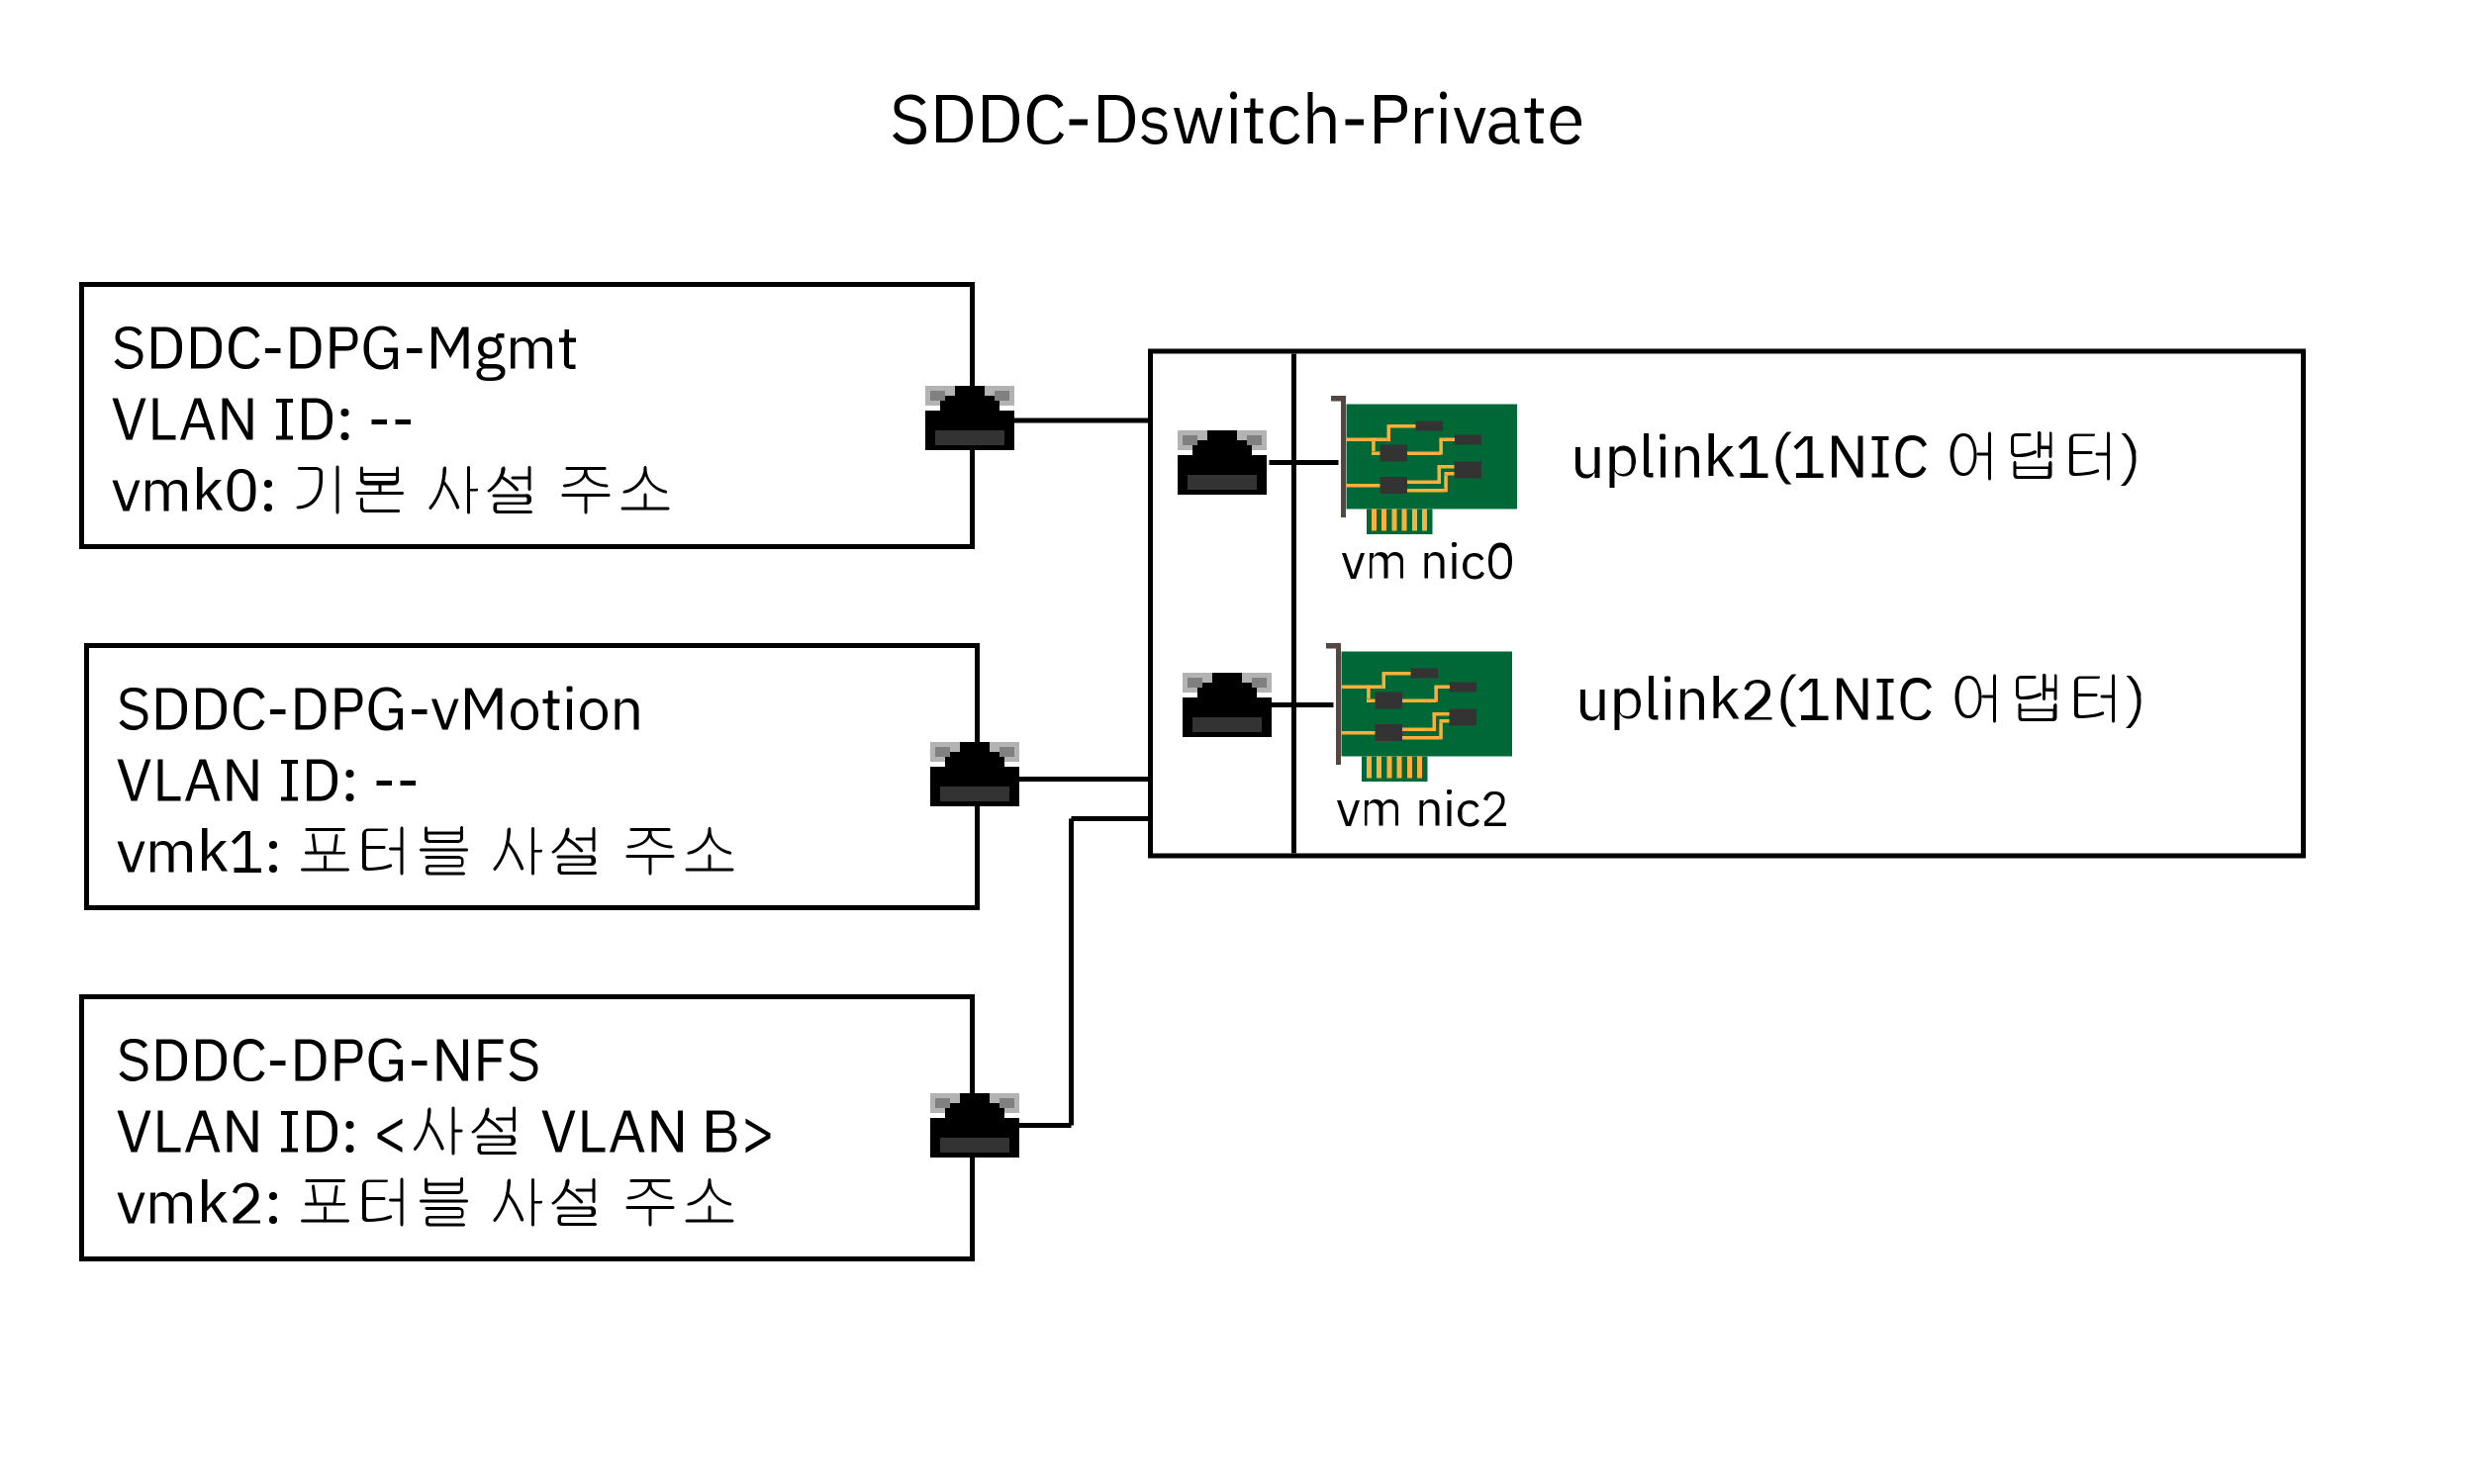 <?xml version="1.0" encoding="utf-8"?>
<!-- Generator: Adobe Illustrator 19.2.1, SVG Export Plug-In . SVG Version: 6.00 Build 0)  -->
<svg version="1.1" id="Layer_1" xmlns="http://www.w3.org/2000/svg" xmlns:xlink="http://www.w3.org/1999/xlink" x="0px" y="0px"
	 viewBox="0 0 500 300" style="enable-background:new 0 0 500 300;" xml:space="preserve">
<style type="text/css">
	.st0{fill:#FFFFFF;}
	.st1{fill:#006837;}
	.st2{fill:#FBB03B;}
	.st3{fill:#534741;}
	.st4{fill:#333333;}
	.st5{fill:#B3B3B3;}
	.st6{fill:#808080;}
	.st7{fill:none;stroke:#000000;stroke-miterlimit:10;}
</style>
<g>
	<g>
		<rect x="16.5" y="57.5" class="st0" width="180" height="53"/>
		<path d="M196,58v52H17V58H196 M197,57H16v54h181V57L197,57z"/>
	</g>
	<g>
		<path d="M26,74.6c-0.7,0-1.3-0.1-1.7-0.4s-0.9-0.6-1.2-1.1l0.7-0.6c0.3,0.4,0.6,0.7,1,0.9c0.4,0.2,0.8,0.3,1.3,0.3
			c0.6,0,1.1-0.1,1.4-0.4c0.3-0.3,0.5-0.7,0.5-1.2c0-0.4-0.1-0.7-0.4-0.9c-0.2-0.2-0.6-0.4-1.2-0.5l-0.7-0.2
			c-0.8-0.2-1.4-0.4-1.8-0.8c-0.4-0.4-0.6-0.9-0.6-1.5c0-0.4,0.1-0.7,0.2-1c0.1-0.3,0.3-0.5,0.6-0.7s0.5-0.3,0.9-0.4
			C25.2,66,25.6,66,26,66c0.6,0,1.2,0.1,1.6,0.3c0.5,0.2,0.8,0.6,1.1,1L28,67.9c-0.2-0.3-0.5-0.6-0.8-0.8c-0.3-0.2-0.7-0.3-1.2-0.3
			c-0.5,0-1,0.1-1.3,0.3s-0.5,0.6-0.5,1c0,0.4,0.1,0.7,0.4,0.9c0.3,0.2,0.7,0.4,1.2,0.5l0.7,0.2c0.8,0.2,1.4,0.5,1.8,0.8
			s0.6,0.9,0.6,1.5c0,0.4-0.1,0.7-0.2,1c-0.1,0.3-0.3,0.6-0.6,0.8c-0.2,0.2-0.6,0.4-0.9,0.5C26.8,74.6,26.4,74.6,26,74.6z"/>
		<path d="M30.6,66.1h2.8c0.5,0,1,0.1,1.4,0.3c0.4,0.2,0.8,0.4,1.1,0.8c0.3,0.3,0.5,0.8,0.7,1.3c0.2,0.5,0.2,1.1,0.2,1.8
			s-0.1,1.3-0.2,1.8c-0.2,0.5-0.4,1-0.7,1.3c-0.3,0.3-0.7,0.6-1.1,0.8c-0.4,0.2-0.9,0.3-1.4,0.3h-2.8V66.1z M33.4,73.6
			c0.3,0,0.7-0.1,0.9-0.2c0.3-0.1,0.5-0.3,0.7-0.5c0.2-0.2,0.4-0.5,0.5-0.8c0.1-0.3,0.2-0.7,0.2-1.1v-1.4c0-0.4-0.1-0.8-0.2-1.1
			c-0.1-0.3-0.3-0.6-0.5-0.8c-0.2-0.2-0.5-0.4-0.7-0.5c-0.3-0.1-0.6-0.2-0.9-0.2h-1.8v6.6H33.4z"/>
		<path d="M38.6,66.1h2.8c0.5,0,1,0.1,1.4,0.3c0.4,0.2,0.8,0.4,1.1,0.8c0.3,0.3,0.5,0.8,0.7,1.3c0.2,0.5,0.2,1.1,0.2,1.8
			s-0.1,1.3-0.2,1.8c-0.2,0.5-0.4,1-0.7,1.3c-0.3,0.3-0.7,0.6-1.1,0.8c-0.4,0.2-0.9,0.3-1.4,0.3h-2.8V66.1z M41.4,73.6
			c0.3,0,0.7-0.1,0.9-0.2c0.3-0.1,0.5-0.3,0.7-0.5c0.2-0.2,0.4-0.5,0.5-0.8c0.1-0.3,0.2-0.7,0.2-1.1v-1.4c0-0.4-0.1-0.8-0.2-1.1
			c-0.1-0.3-0.3-0.6-0.5-0.8c-0.2-0.2-0.5-0.4-0.7-0.5c-0.3-0.1-0.6-0.2-0.9-0.2h-1.8v6.6H41.4z"/>
		<path d="M49.6,74.6c-1.1,0-1.9-0.4-2.5-1.1c-0.6-0.7-0.9-1.8-0.9-3.2c0-1.4,0.3-2.5,0.9-3.2c0.6-0.8,1.4-1.1,2.5-1.1
			c0.7,0,1.3,0.2,1.8,0.5s0.8,0.8,1.1,1.4l-0.8,0.5c-0.2-0.4-0.4-0.8-0.8-1c-0.3-0.3-0.8-0.4-1.3-0.4c-0.4,0-0.7,0.1-1,0.2
			c-0.3,0.1-0.5,0.3-0.7,0.6c-0.2,0.3-0.3,0.6-0.4,0.9c-0.1,0.3-0.2,0.7-0.2,1.2V71c0,0.9,0.2,1.5,0.6,2s1,0.7,1.7,0.7
			c0.5,0,1-0.1,1.3-0.4c0.4-0.3,0.6-0.6,0.8-1.1l0.8,0.5c-0.3,0.6-0.6,1.1-1.1,1.4C50.9,74.5,50.3,74.6,49.6,74.6z"/>
		<path d="M53.6,71.4v-1h3.1v1H53.6z"/>
		<path d="M58.7,66.1h2.8c0.5,0,1,0.1,1.4,0.3c0.4,0.2,0.8,0.4,1.1,0.8c0.3,0.3,0.5,0.8,0.7,1.3c0.2,0.5,0.2,1.1,0.2,1.8
			s-0.1,1.3-0.2,1.8c-0.2,0.5-0.4,1-0.7,1.3c-0.3,0.3-0.7,0.6-1.1,0.8c-0.4,0.2-0.9,0.3-1.4,0.3h-2.8V66.1z M61.5,73.6
			c0.3,0,0.7-0.1,0.9-0.2c0.3-0.1,0.5-0.3,0.7-0.5c0.2-0.2,0.4-0.5,0.5-0.8c0.1-0.3,0.2-0.7,0.2-1.1v-1.4c0-0.4-0.1-0.8-0.2-1.1
			c-0.1-0.3-0.3-0.6-0.5-0.8c-0.2-0.2-0.5-0.4-0.7-0.5c-0.3-0.1-0.6-0.2-0.9-0.2h-1.8v6.6H61.5z"/>
		<path d="M66.7,74.5v-8.4h3.3c0.8,0,1.3,0.2,1.7,0.6c0.4,0.4,0.6,1,0.6,1.8s-0.2,1.3-0.6,1.8c-0.4,0.4-1,0.6-1.7,0.6h-2.3v3.6H66.7
			z M67.8,70h2.3c0.4,0,0.7-0.1,0.9-0.3c0.2-0.2,0.3-0.5,0.3-0.9v-0.6c0-0.4-0.1-0.7-0.3-0.9c-0.2-0.2-0.5-0.3-0.9-0.3h-2.3V70z"/>
		<path d="M79.4,73.3L79.4,73.3c-0.1,0.4-0.4,0.7-0.8,1c-0.4,0.3-0.9,0.4-1.6,0.4c-0.5,0-1-0.1-1.4-0.3c-0.4-0.2-0.8-0.5-1.1-0.8
			c-0.3-0.4-0.5-0.8-0.7-1.4c-0.2-0.5-0.3-1.2-0.3-1.9c0-0.7,0.1-1.3,0.3-1.9c0.2-0.5,0.4-1,0.7-1.4c0.3-0.4,0.7-0.6,1.1-0.8
			s0.9-0.3,1.5-0.3c0.8,0,1.4,0.2,1.9,0.5s0.9,0.8,1.2,1.3l-0.8,0.5c-0.2-0.4-0.5-0.8-0.9-1.1c-0.4-0.3-0.8-0.4-1.4-0.4
			c-0.4,0-0.7,0.1-1,0.2s-0.6,0.3-0.8,0.6c-0.2,0.2-0.4,0.5-0.5,0.9c-0.1,0.3-0.2,0.7-0.2,1.1V71c0,0.4,0.1,0.8,0.2,1.1
			s0.3,0.6,0.5,0.9c0.2,0.2,0.5,0.4,0.8,0.6s0.7,0.2,1.1,0.2c0.3,0,0.6,0,0.8-0.1c0.3-0.1,0.5-0.2,0.7-0.3c0.2-0.2,0.4-0.3,0.5-0.6
			c0.1-0.2,0.2-0.5,0.2-0.8v-0.8h-1.8v-0.9h2.8v4.3h-0.9V73.3z"/>
		<path d="M82.2,71.4v-1h3.1v1H82.2z"/>
		<path d="M93.8,67.4L93.8,67.4L93,68.8l-2,3.6l-2-3.6l-0.7-1.4h-0.1v7.1h-1v-8.4h1.3l2.4,4.5h0.1l2.4-4.5h1.3v8.4h-1V67.4z"/>
		<path d="M102.1,75.2c0,0.6-0.3,1.1-0.8,1.4c-0.5,0.3-1.3,0.4-2.3,0.4c-1,0-1.7-0.1-2.1-0.4c-0.4-0.3-0.6-0.6-0.6-1.1
			c0-0.3,0.1-0.6,0.3-0.8c0.2-0.2,0.4-0.3,0.7-0.4v-0.1c-0.4-0.2-0.6-0.5-0.6-0.9c0-0.3,0.1-0.5,0.3-0.7c0.2-0.2,0.5-0.3,0.8-0.4v0
			c-0.4-0.2-0.7-0.4-0.9-0.8c-0.2-0.3-0.3-0.7-0.3-1.1c0-0.3,0.1-0.6,0.2-0.9c0.1-0.3,0.3-0.5,0.5-0.7c0.2-0.2,0.4-0.3,0.7-0.4
			c0.3-0.1,0.6-0.2,1-0.2c0.4,0,0.8,0.1,1.2,0.2v-0.1c0-0.2,0.1-0.4,0.2-0.6c0.1-0.2,0.3-0.2,0.6-0.2h0.9v0.9h-1.2v0.4
			c0.2,0.2,0.4,0.4,0.5,0.7c0.1,0.3,0.2,0.6,0.2,0.9c0,0.3-0.1,0.6-0.2,0.9c-0.1,0.3-0.3,0.5-0.5,0.7c-0.2,0.2-0.5,0.3-0.7,0.4
			c-0.3,0.1-0.6,0.2-1,0.2c-0.2,0-0.4,0-0.6-0.1c-0.2,0.1-0.4,0.1-0.6,0.2c-0.2,0.1-0.3,0.3-0.3,0.5c0,0.2,0.1,0.3,0.3,0.4
			c0.2,0.1,0.4,0.1,0.7,0.1h1.3c0.8,0,1.3,0.1,1.7,0.4C102,74.3,102.1,74.7,102.1,75.2z M101.2,75.3c0-0.2-0.1-0.4-0.3-0.6
			c-0.2-0.1-0.5-0.2-1-0.2h-2.1c-0.4,0.2-0.6,0.5-0.6,0.8c0,0.3,0.1,0.5,0.3,0.7c0.2,0.2,0.5,0.3,1,0.3h0.9c0.5,0,1-0.1,1.2-0.3
			S101.2,75.6,101.2,75.3z M99.1,71.7c0.4,0,0.7-0.1,1-0.3c0.2-0.2,0.4-0.5,0.4-0.9v-0.3c0-0.4-0.1-0.7-0.4-0.9
			c-0.2-0.2-0.6-0.3-1-0.3c-0.4,0-0.7,0.1-1,0.3c-0.2,0.2-0.4,0.5-0.4,0.9v0.3c0,0.4,0.1,0.7,0.4,0.9C98.4,71.6,98.7,71.7,99.1,71.7
			z"/>
		<path d="M103.2,74.5v-6.2h1v1h0c0.1-0.2,0.2-0.3,0.2-0.4c0.1-0.1,0.2-0.3,0.3-0.4c0.1-0.1,0.3-0.2,0.5-0.2
			c0.2-0.1,0.4-0.1,0.6-0.1c0.4,0,0.8,0.1,1.1,0.3c0.3,0.2,0.6,0.5,0.8,1h0c0.1-0.3,0.3-0.6,0.6-0.9c0.3-0.2,0.7-0.4,1.3-0.4
			c0.6,0,1.1,0.2,1.5,0.6s0.5,1,0.5,1.7v4h-1v-3.8c0-0.6-0.1-1-0.3-1.3c-0.2-0.3-0.6-0.4-1-0.4c-0.2,0-0.4,0-0.5,0.1
			c-0.2,0-0.3,0.1-0.5,0.2s-0.2,0.2-0.3,0.4c-0.1,0.1-0.1,0.3-0.1,0.5v4.3h-1v-3.8c0-0.6-0.1-1-0.3-1.3c-0.2-0.3-0.6-0.4-1-0.4
			c-0.2,0-0.4,0-0.6,0.1c-0.2,0-0.3,0.1-0.5,0.2c-0.1,0.1-0.2,0.2-0.3,0.4s-0.1,0.3-0.1,0.5v4.3H103.2z"/>
		<path d="M115.1,74.5c-0.3,0-0.6-0.1-0.8-0.3s-0.3-0.4-0.3-0.7v-4.3h-1v-0.9h0.6c0.2,0,0.4,0,0.4-0.1c0.1-0.1,0.1-0.2,0.1-0.4v-1.2
			h0.9v1.7h1.4v0.9H115v4.5h1.3v0.9H115.1z"/>
		<path d="M25.5,88.9l-2.8-8.4h1.1l1.4,4.2l0.9,3.1h0.1l0.9-3.1l1.4-4.2h1l-2.8,8.4H25.5z"/>
		<path d="M30.9,88.9v-8.4h1V88h3.6v0.9H30.9z"/>
		<path d="M42.4,88.9l-0.8-2.5h-3.4l-0.8,2.5h-1l2.9-8.4h1.3l2.9,8.4H42.4z M39.9,81.5L39.9,81.5l-1.5,4.1h2.9L39.9,81.5z"/>
		<path d="M46.9,83.8l-1-1.9h0v7h-1v-8.4H46l3.1,5.1l1,1.9h0v-7h1v8.4h-1.2L46.9,83.8z"/>
		<path d="M55.8,88.9v-0.8H57v-6.7h-1.2v-0.8h3.4v0.8H58v6.7h1.2v0.8H55.8z"/>
		<path d="M61,80.5h2.8c0.5,0,1,0.1,1.4,0.3c0.4,0.2,0.8,0.4,1.1,0.8c0.3,0.3,0.5,0.8,0.7,1.3c0.2,0.5,0.2,1.1,0.2,1.8
			S67.1,86,67,86.5c-0.2,0.5-0.4,1-0.7,1.3c-0.3,0.3-0.7,0.6-1.1,0.8c-0.4,0.2-0.9,0.3-1.4,0.3H61V80.5z M63.8,88
			c0.3,0,0.7-0.1,0.9-0.2c0.3-0.1,0.5-0.3,0.7-0.5c0.2-0.2,0.4-0.5,0.5-0.8c0.1-0.3,0.2-0.7,0.2-1.1V84c0-0.4-0.1-0.8-0.2-1.1
			c-0.1-0.3-0.3-0.6-0.5-0.8c-0.2-0.2-0.5-0.4-0.7-0.5c-0.3-0.1-0.6-0.2-0.9-0.2H62V88H63.8z"/>
		<path d="M69.7,84.2c-0.3,0-0.4-0.1-0.6-0.2c-0.1-0.1-0.2-0.3-0.2-0.5v-0.2c0-0.2,0.1-0.4,0.2-0.5c0.1-0.1,0.3-0.2,0.6-0.2
			s0.4,0.1,0.6,0.2c0.1,0.1,0.2,0.3,0.2,0.5v0.2c0,0.2-0.1,0.4-0.2,0.5C70.1,84.1,69.9,84.2,69.7,84.2z M69.7,89
			c-0.3,0-0.4-0.1-0.6-0.2c-0.1-0.1-0.2-0.3-0.2-0.5v-0.2c0-0.2,0.1-0.4,0.2-0.5c0.1-0.1,0.3-0.2,0.6-0.2s0.4,0.1,0.6,0.2
			c0.1,0.1,0.2,0.3,0.2,0.5v0.2c0,0.2-0.1,0.4-0.2,0.5C70.1,89,69.9,89,69.7,89z"/>
		<path d="M75.1,85.8v-1h3.1v1H75.1z"/>
		<path d="M79.9,85.8v-1H83v1H79.9z"/>
		<path d="M24.9,103.3l-2.2-6.2h1l1.1,3.1l0.7,2.1h0.1l0.7-2.1l1.1-3.1h0.9l-2.2,6.2H24.9z"/>
		<path d="M29.4,103.3v-6.2h1v1h0c0.1-0.2,0.2-0.3,0.2-0.4c0.1-0.1,0.2-0.3,0.3-0.4c0.1-0.1,0.3-0.2,0.5-0.2
			c0.2-0.1,0.4-0.1,0.6-0.1c0.4,0,0.8,0.1,1.1,0.3c0.3,0.2,0.6,0.5,0.8,1h0c0.1-0.3,0.3-0.6,0.6-0.9c0.3-0.2,0.7-0.4,1.3-0.4
			c0.6,0,1.1,0.2,1.5,0.6s0.5,1,0.5,1.7v4h-1v-3.8c0-0.6-0.1-1-0.3-1.3c-0.2-0.3-0.6-0.4-1-0.4c-0.2,0-0.4,0-0.5,0.1
			c-0.2,0-0.3,0.1-0.5,0.2s-0.2,0.2-0.3,0.4c-0.1,0.1-0.1,0.3-0.1,0.5v4.3h-1v-3.8c0-0.6-0.1-1-0.3-1.3c-0.2-0.3-0.6-0.4-1-0.4
			c-0.2,0-0.4,0-0.6,0.1c-0.2,0-0.3,0.1-0.5,0.2c-0.1,0.1-0.2,0.2-0.3,0.4s-0.1,0.3-0.1,0.5v4.3H29.4z"/>
		<path d="M39.9,94.4h1v5.6h0l0.9-1.1l1.8-1.9h1.2l-2.3,2.4l2.5,3.7h-1.2l-2.1-3.2l-0.9,0.9v2.2h-1V94.4z"/>
		<path d="M48.8,103.4c-1,0-1.7-0.4-2.2-1.1c-0.5-0.8-0.7-1.8-0.7-3.2s0.2-2.4,0.7-3.2c0.5-0.8,1.2-1.1,2.2-1.1s1.7,0.4,2.2,1.1
			c0.5,0.8,0.7,1.8,0.7,3.2s-0.2,2.4-0.7,3.2C50.5,103.1,49.8,103.4,48.8,103.4z M48.8,102.6c0.3,0,0.6-0.1,0.8-0.2
			c0.2-0.1,0.4-0.3,0.6-0.6c0.1-0.2,0.3-0.5,0.3-0.9s0.1-0.7,0.1-1.1v-1.4c0-0.4,0-0.8-0.1-1.1c-0.1-0.3-0.2-0.6-0.3-0.9
			s-0.3-0.4-0.6-0.6c-0.2-0.1-0.5-0.2-0.8-0.2c-0.3,0-0.6,0.1-0.8,0.2c-0.2,0.1-0.4,0.3-0.6,0.6s-0.3,0.5-0.3,0.9
			C47,97.7,47,98,47,98.4v1.4c0,0.4,0,0.8,0.1,1.1s0.2,0.6,0.3,0.9c0.1,0.2,0.3,0.4,0.6,0.6C48.2,102.5,48.5,102.6,48.8,102.6z"/>
		<path d="M54.2,98.6c-0.3,0-0.4-0.1-0.6-0.2c-0.1-0.1-0.2-0.3-0.2-0.5v-0.2c0-0.2,0.1-0.4,0.2-0.5c0.1-0.1,0.3-0.2,0.6-0.2
			s0.4,0.1,0.6,0.2c0.1,0.1,0.2,0.3,0.2,0.5v0.2c0,0.2-0.1,0.4-0.2,0.5C54.6,98.5,54.4,98.6,54.2,98.6z M54.2,103.4
			c-0.3,0-0.4-0.1-0.6-0.2c-0.1-0.1-0.2-0.3-0.2-0.5v-0.2c0-0.2,0.1-0.4,0.2-0.5c0.1-0.1,0.3-0.2,0.6-0.2s0.4,0.1,0.6,0.2
			c0.1,0.1,0.2,0.3,0.2,0.5v0.2c0,0.2-0.1,0.4-0.2,0.5C54.6,103.4,54.4,103.4,54.2,103.4z"/>
		<path d="M64.9,94.8c0.2,0.2,0.3,0.5,0.3,0.8v1.4c0,1.8-0.5,3.2-1.4,4.3c-0.9,1-2,1.5-3.5,1.6c-0.2,0-0.3-0.1-0.4-0.3
			c0-0.2,0.1-0.3,0.3-0.3c1.3-0.1,2.4-0.6,3.1-1.5c0.8-0.9,1.2-2.2,1.2-3.8v-1.4c0-0.2,0-0.3-0.1-0.4C64.3,95.1,64.2,95,64,95h-3.5
			c-0.2,0-0.3-0.1-0.3-0.3c0-0.2,0.1-0.3,0.3-0.3H64C64.3,94.5,64.7,94.6,64.9,94.8z M68.4,103.8c-0.1,0.1-0.1,0.1-0.2,0.1
			c-0.1,0-0.2,0-0.2-0.1c-0.1-0.1-0.1-0.2-0.1-0.3v-9.1c0-0.1,0-0.2,0.1-0.2c0.1,0,0.1-0.1,0.2-0.1c0.1,0,0.2,0,0.2,0.1
			c0.1,0.1,0.1,0.1,0.1,0.2v9.1C68.5,103.6,68.5,103.7,68.4,103.8z"/>
		<path d="M81.5,99.5c0.1,0.1,0.1,0.1,0.1,0.2s0,0.1-0.1,0.2s-0.1,0.1-0.2,0.1h-9.1c-0.2,0-0.3-0.1-0.3-0.3c0-0.2,0.1-0.3,0.4-0.3
			h4.2V98c0-0.1,0-0.2,0.1-0.2c0.1-0.1,0.1-0.1,0.2-0.1c0.1,0,0.2,0,0.2,0.1c0.1,0,0.1,0.1,0.1,0.2v1.4h4.2
			C81.4,99.4,81.5,99.4,81.5,99.5z M73.1,97.7c-0.2-0.2-0.3-0.4-0.3-0.7v-2.3c0-0.1,0-0.2,0.1-0.3c0.1-0.1,0.1-0.1,0.2-0.1
			c0.1,0,0.2,0,0.2,0.1c0.1,0.1,0.1,0.2,0.1,0.3v0.9H80v-0.9c0-0.1,0-0.2,0.1-0.3c0.1-0.1,0.1-0.1,0.2-0.1c0.1,0,0.2,0,0.2,0.1
			c0.1,0.1,0.1,0.1,0.1,0.3v2.3c0,0.3-0.1,0.6-0.3,0.8c-0.2,0.2-0.5,0.3-0.8,0.3h-5.7C73.5,97.9,73.3,97.8,73.1,97.7z M73.5,102.5
			c0,0.2,0,0.4,0.1,0.4c0.1,0.1,0.2,0.1,0.4,0.1h6.5c0.2,0,0.3,0.1,0.3,0.3c0,0.2-0.1,0.3-0.3,0.3h-6.7c-0.3,0-0.6-0.1-0.7-0.3
			c-0.2-0.2-0.3-0.4-0.3-0.7V101c0-0.1,0-0.2,0.1-0.3c0.1-0.1,0.1-0.1,0.2-0.1c0.1,0,0.2,0,0.2,0.1c0.1,0.1,0.1,0.2,0.1,0.3V102.5z
			 M73.5,96.1v0.7c0,0.2,0,0.3,0.1,0.3c0.1,0.1,0.2,0.1,0.4,0.1h5.5c0.2,0,0.3,0,0.4-0.1C80,97.1,80,97,80,96.9v-0.7H73.5z"/>
		<path d="M89.7,94.4c0.1-0.1,0.1-0.1,0.2-0.1s0.2,0,0.2,0.1c0.1,0.1,0.1,0.1,0.1,0.3c0,0.4,0,0.8-0.1,1.3c-0.1,0.5-0.1,0.9-0.2,1.3
			c0.6,0.8,1.2,1.6,1.7,2.6c0.5,0.9,0.9,1.7,1.2,2.5c0,0.1,0.1,0.2,0,0.3c0,0.1-0.1,0.1-0.2,0.2c-0.1,0-0.2,0-0.2,0
			s-0.2-0.1-0.2-0.2c-0.3-0.8-0.7-1.6-1.1-2.4c-0.5-1-1-1.8-1.4-2.3c-0.3,1-0.6,1.8-1,2.6c-0.4,0.8-0.9,1.6-1.5,2.3
			c-0.1,0.1-0.2,0.1-0.2,0.1c-0.1,0-0.2,0-0.2-0.1c-0.1-0.1-0.1-0.1-0.1-0.2c0-0.1,0-0.2,0.1-0.3c0.9-1,1.6-2.3,2.1-3.8
			c0.4-1.3,0.6-2.6,0.6-3.9C89.6,94.6,89.6,94.5,89.7,94.4z M96.3,98.7c0.2,0,0.3,0.1,0.3,0.3c0,0.2-0.1,0.3-0.3,0.3H95v4.3
			c0,0.1,0,0.2-0.1,0.2c-0.1,0.1-0.1,0.1-0.2,0.1s-0.2,0-0.2-0.1c-0.1-0.1-0.1-0.1-0.1-0.2v-9.1c0-0.1,0-0.2,0.1-0.2
			c0.1,0,0.1-0.1,0.2-0.1s0.2,0,0.2,0.1c0.1,0.1,0.1,0.1,0.1,0.2v4.3H96.3z"/>
		<path d="M101.6,94.4c0.1-0.1,0.2-0.1,0.2-0.1c0.1,0,0.2,0,0.2,0.1c0.1,0.1,0.1,0.2,0.1,0.3c0,0.2,0,0.5-0.1,0.8
			c-0.1,0.3-0.2,0.5-0.3,0.8c0.6,0.3,1.1,0.7,1.6,1.1c0.4,0.3,0.9,0.8,1.4,1.3c0.1,0.1,0.1,0.2,0.1,0.3c0,0.1,0,0.2-0.1,0.2
			c-0.1,0.1-0.2,0.1-0.2,0.1c-0.1,0-0.2-0.1-0.3-0.1c-0.4-0.5-0.9-1-1.4-1.4c-0.4-0.3-0.8-0.6-1.4-1c-0.2,0.5-0.5,0.9-0.9,1.3
			c-0.4,0.4-0.8,0.9-1.4,1.3c-0.1,0.1-0.2,0.1-0.3,0.1c-0.1,0-0.2,0-0.2-0.1c-0.1-0.1-0.1-0.1-0.1-0.2c0-0.1,0.1-0.2,0.2-0.2
			c0.9-0.7,1.5-1.4,2-2.3c0.4-0.7,0.6-1.4,0.6-2C101.5,94.5,101.5,94.4,101.6,94.4z M107.1,100.1c0.2,0.2,0.3,0.4,0.3,0.6v0.5
			c0,0.2-0.1,0.4-0.3,0.6s-0.4,0.2-0.7,0.2h-5.6c-0.2,0-0.3,0-0.3,0.1c-0.1,0.1-0.1,0.2-0.1,0.3v0.5c0,0.1,0,0.2,0.1,0.2
			c0.1,0,0.2,0.1,0.3,0.1h6.4c0.1,0,0.2,0,0.3,0.1c0.1,0.1,0.1,0.1,0.1,0.2c0,0.1,0,0.1-0.1,0.2s-0.1,0.1-0.2,0.1h-6.7
			c-0.3,0-0.5-0.1-0.6-0.2c-0.2-0.2-0.3-0.4-0.3-0.6v-0.7c0-0.3,0.1-0.5,0.2-0.6s0.4-0.2,0.6-0.2h5.6c0.1,0,0.2,0,0.3-0.1
			c0.1,0,0.1-0.1,0.1-0.2v-0.3c0-0.1,0-0.2-0.1-0.3s-0.2-0.1-0.4-0.1h-6.1c-0.2,0-0.4-0.1-0.4-0.3c0-0.2,0.1-0.3,0.4-0.3h6.2
			C106.6,99.8,106.9,99.9,107.1,100.1z M107.2,99.1c-0.1,0.1-0.1,0.1-0.2,0.1c-0.1,0-0.2,0-0.2-0.1c-0.1-0.1-0.1-0.1-0.1-0.2v-2h-3
			c-0.1,0-0.2,0-0.3-0.1c-0.1-0.1-0.1-0.1-0.1-0.2s0-0.1,0.1-0.2c0.1-0.1,0.2-0.1,0.3-0.1h3v-1.8c0-0.1,0-0.2,0.1-0.2
			c0.1-0.1,0.1-0.1,0.2-0.1c0.1,0,0.2,0,0.2,0.1c0.1,0.1,0.1,0.1,0.1,0.2v4.4C107.3,99,107.3,99,107.2,99.1z"/>
		<path d="M123.3,100.1c0,0.2-0.1,0.3-0.3,0.3h-4.3v3.1c0,0.1,0,0.2-0.1,0.3c-0.1,0.1-0.1,0.1-0.2,0.1c-0.1,0-0.2,0-0.2-0.1
			c-0.1-0.1-0.1-0.2-0.1-0.3v-3.1h-4.3c-0.2,0-0.3-0.1-0.3-0.3c0-0.2,0.1-0.3,0.3-0.3h9.1C123.2,99.8,123.3,99.9,123.3,100.1z
			 M122.5,94.7c0,0.2-0.1,0.3-0.3,0.3h-3.5v0.4c0,0.7,0.4,1.3,1.1,1.7c0.7,0.5,1.7,0.8,2.7,0.8c0.1,0,0.2,0,0.3,0.1
			c0.1,0.1,0.1,0.1,0.1,0.2s0,0.2-0.1,0.2c-0.1,0.1-0.1,0.1-0.3,0.1c-1-0.1-2-0.3-2.8-0.8c-0.7-0.4-1.2-0.9-1.4-1.4
			c-0.2,0.5-0.7,1-1.4,1.4c-0.8,0.4-1.7,0.7-2.7,0.8c-0.1,0-0.2,0-0.3-0.1c-0.1-0.1-0.1-0.1-0.1-0.2c0-0.1,0-0.2,0.1-0.2
			c0.1-0.1,0.2-0.1,0.3-0.1c1.1-0.1,2-0.3,2.7-0.8c0.7-0.5,1.1-1.1,1.1-1.8V95h-3.4c-0.2,0-0.3-0.1-0.3-0.3c0-0.2,0.1-0.3,0.3-0.3
			h7.6C122.4,94.4,122.5,94.5,122.5,94.7z"/>
		<path d="M130.2,99.8c0.1-0.1,0.1-0.1,0.2-0.1c0.1,0,0.2,0,0.2,0.1c0.1,0.1,0.1,0.1,0.1,0.3v2.4h4.2c0.1,0,0.2,0,0.3,0.1
			c0.1,0.1,0.1,0.1,0.1,0.2s0,0.1-0.1,0.2s-0.1,0.1-0.2,0.1h-9.2c-0.1,0-0.2,0-0.2-0.1s-0.1-0.1-0.1-0.2s0-0.1,0.1-0.2
			c0.1-0.1,0.1-0.1,0.3-0.1h4.2v-2.4C130.1,100,130.1,99.9,130.2,99.8z M130.2,94.3c0.1-0.1,0.1-0.1,0.2-0.1c0.1,0,0.2,0,0.2,0.1
			c0.1,0.1,0.1,0.2,0.1,0.3c0,1.2,0.4,2.2,1.2,3.1c0.7,0.7,1.6,1.2,2.6,1.4c0.1,0,0.2,0.1,0.3,0.2c0.1,0.1,0.1,0.1,0,0.2
			c0,0.1-0.1,0.2-0.1,0.2c-0.1,0-0.2,0.1-0.3,0c-0.9-0.2-1.7-0.6-2.5-1.3c-0.7-0.7-1.2-1.4-1.5-2.2c-0.2,0.8-0.7,1.5-1.5,2.2
			c-0.8,0.7-1.6,1.2-2.6,1.3c-0.1,0-0.2,0-0.3,0c-0.1,0-0.1-0.1-0.1-0.2c0-0.1,0-0.2,0.1-0.2c0.1-0.1,0.1-0.1,0.3-0.2
			c1-0.2,1.8-0.7,2.5-1.4c0.8-0.9,1.3-1.9,1.3-3.1C130.1,94.5,130.1,94.4,130.2,94.3z"/>
	</g>
</g>
<g>
	<g>
		<rect x="232.5" y="71" class="st0" width="233" height="102"/>
		<path d="M465,71.5v101H233v-101H465 M466,70.5H232v103h234V70.5L466,70.5z"/>
	</g>
</g>
<g>
	<g>
		<rect x="17.5" y="130.5" class="st0" width="180" height="53"/>
		<path d="M197,131v52H18v-52H197 M198,130H17v54h181V130L198,130z"/>
	</g>
	<g>
		<path d="M27,147.6c-0.7,0-1.3-0.1-1.7-0.4s-0.9-0.6-1.2-1.1l0.7-0.6c0.3,0.4,0.6,0.7,1,0.9c0.4,0.2,0.8,0.3,1.3,0.3
			c0.6,0,1.1-0.1,1.4-0.4c0.3-0.3,0.5-0.7,0.5-1.2c0-0.4-0.1-0.7-0.4-0.9c-0.2-0.2-0.6-0.4-1.2-0.5l-0.7-0.2
			c-0.8-0.2-1.4-0.4-1.8-0.8c-0.4-0.4-0.6-0.9-0.6-1.5c0-0.4,0.1-0.7,0.2-1c0.1-0.3,0.3-0.5,0.6-0.7s0.5-0.3,0.9-0.4
			c0.3-0.1,0.7-0.1,1.1-0.1c0.6,0,1.2,0.1,1.6,0.3c0.5,0.2,0.8,0.6,1.1,1l-0.8,0.6c-0.2-0.3-0.5-0.6-0.8-0.8
			c-0.3-0.2-0.7-0.3-1.2-0.3c-0.5,0-1,0.1-1.3,0.3s-0.5,0.6-0.5,1c0,0.4,0.1,0.7,0.4,0.9c0.3,0.2,0.7,0.4,1.2,0.5l0.7,0.2
			c0.8,0.2,1.4,0.5,1.8,0.8s0.6,0.9,0.6,1.5c0,0.4-0.1,0.7-0.2,1c-0.1,0.3-0.3,0.6-0.6,0.8c-0.2,0.2-0.6,0.4-0.9,0.5
			C27.8,147.6,27.4,147.6,27,147.6z"/>
		<path d="M31.6,139.1h2.8c0.5,0,1,0.1,1.4,0.3c0.4,0.2,0.8,0.4,1.1,0.8c0.3,0.3,0.5,0.8,0.7,1.3c0.2,0.5,0.2,1.1,0.2,1.8
			s-0.1,1.3-0.2,1.8c-0.2,0.5-0.4,1-0.7,1.3c-0.3,0.3-0.7,0.6-1.1,0.8c-0.4,0.2-0.9,0.3-1.4,0.3h-2.8V139.1z M34.4,146.6
			c0.3,0,0.7-0.1,0.9-0.2c0.3-0.1,0.5-0.3,0.7-0.5c0.2-0.2,0.4-0.5,0.5-0.8c0.1-0.3,0.2-0.7,0.2-1.1v-1.4c0-0.4-0.1-0.8-0.2-1.1
			c-0.1-0.3-0.3-0.6-0.5-0.8c-0.2-0.2-0.5-0.4-0.7-0.5c-0.3-0.1-0.6-0.2-0.9-0.2h-1.8v6.6H34.4z"/>
		<path d="M39.6,139.1h2.8c0.5,0,1,0.1,1.4,0.3c0.4,0.2,0.8,0.4,1.1,0.8c0.3,0.3,0.5,0.8,0.7,1.3c0.2,0.5,0.2,1.1,0.2,1.8
			s-0.1,1.3-0.2,1.8c-0.2,0.5-0.4,1-0.7,1.3c-0.3,0.3-0.7,0.6-1.1,0.8c-0.4,0.2-0.9,0.3-1.4,0.3h-2.8V139.1z M42.4,146.6
			c0.3,0,0.7-0.1,0.9-0.2c0.3-0.1,0.5-0.3,0.7-0.5c0.2-0.2,0.4-0.5,0.5-0.8c0.1-0.3,0.2-0.7,0.2-1.1v-1.4c0-0.4-0.1-0.8-0.2-1.1
			c-0.1-0.3-0.3-0.6-0.5-0.8c-0.2-0.2-0.5-0.4-0.7-0.5c-0.3-0.1-0.6-0.2-0.9-0.2h-1.8v6.6H42.4z"/>
		<path d="M50.6,147.6c-1.1,0-1.9-0.4-2.5-1.1c-0.6-0.7-0.9-1.8-0.9-3.2c0-1.4,0.3-2.5,0.9-3.2c0.6-0.8,1.4-1.1,2.5-1.1
			c0.7,0,1.3,0.2,1.8,0.5s0.8,0.8,1.1,1.4l-0.8,0.5c-0.2-0.4-0.4-0.8-0.8-1c-0.3-0.3-0.8-0.4-1.3-0.4c-0.4,0-0.7,0.1-1,0.2
			c-0.3,0.1-0.5,0.3-0.7,0.6c-0.2,0.3-0.3,0.6-0.4,0.9c-0.1,0.3-0.2,0.7-0.2,1.2v1.3c0,0.9,0.2,1.5,0.6,2s1,0.7,1.7,0.7
			c0.5,0,1-0.1,1.3-0.4c0.4-0.3,0.6-0.6,0.8-1.1l0.8,0.5c-0.3,0.6-0.6,1.1-1.1,1.4C51.9,147.5,51.3,147.6,50.6,147.6z"/>
		<path d="M54.6,144.4v-1h3.1v1H54.6z"/>
		<path d="M59.7,139.1h2.8c0.5,0,1,0.1,1.4,0.3c0.4,0.2,0.8,0.4,1.1,0.8c0.3,0.3,0.5,0.8,0.7,1.3c0.2,0.5,0.2,1.1,0.2,1.8
			s-0.1,1.3-0.2,1.8c-0.2,0.5-0.4,1-0.7,1.3c-0.3,0.3-0.7,0.6-1.1,0.8c-0.4,0.2-0.9,0.3-1.4,0.3h-2.8V139.1z M62.5,146.6
			c0.3,0,0.7-0.1,0.9-0.2c0.3-0.1,0.5-0.3,0.7-0.5c0.2-0.2,0.4-0.5,0.5-0.8c0.1-0.3,0.2-0.7,0.2-1.1v-1.4c0-0.4-0.1-0.8-0.2-1.1
			c-0.1-0.3-0.3-0.6-0.5-0.8c-0.2-0.2-0.5-0.4-0.7-0.5c-0.3-0.1-0.6-0.2-0.9-0.2h-1.8v6.6H62.5z"/>
		<path d="M67.7,147.5v-8.4h3.3c0.8,0,1.3,0.2,1.7,0.6c0.4,0.4,0.6,1,0.6,1.8s-0.2,1.3-0.6,1.8c-0.4,0.4-1,0.6-1.7,0.6h-2.3v3.6
			H67.7z M68.8,143h2.3c0.4,0,0.7-0.1,0.9-0.3c0.2-0.2,0.3-0.5,0.3-0.9v-0.6c0-0.4-0.1-0.7-0.3-0.9c-0.2-0.2-0.5-0.3-0.9-0.3h-2.3
			V143z"/>
		<path d="M80.4,146.3L80.4,146.3c-0.1,0.4-0.4,0.7-0.8,1c-0.4,0.3-0.9,0.4-1.6,0.4c-0.5,0-1-0.1-1.4-0.3c-0.4-0.2-0.8-0.5-1.1-0.8
			c-0.3-0.4-0.5-0.8-0.7-1.4c-0.2-0.5-0.3-1.2-0.3-1.9c0-0.7,0.1-1.3,0.3-1.9c0.2-0.5,0.4-1,0.7-1.4c0.3-0.4,0.7-0.6,1.1-0.8
			s0.9-0.3,1.5-0.3c0.8,0,1.4,0.2,1.9,0.5s0.9,0.8,1.2,1.3l-0.8,0.5c-0.2-0.4-0.5-0.8-0.9-1.1c-0.4-0.3-0.8-0.4-1.4-0.4
			c-0.4,0-0.7,0.1-1,0.2s-0.6,0.3-0.8,0.6c-0.2,0.2-0.4,0.5-0.5,0.9c-0.1,0.3-0.2,0.7-0.2,1.1v1.4c0,0.4,0.1,0.8,0.2,1.1
			s0.3,0.6,0.5,0.9c0.2,0.2,0.5,0.4,0.8,0.6s0.7,0.2,1.1,0.2c0.3,0,0.6,0,0.8-0.1c0.3-0.1,0.5-0.2,0.7-0.3c0.2-0.2,0.4-0.3,0.5-0.6
			c0.1-0.2,0.2-0.5,0.2-0.8v-0.8h-1.8v-0.9h2.8v4.3h-0.9V146.3z"/>
		<path d="M83.2,144.4v-1h3.1v1H83.2z"/>
		<path d="M89.4,147.5l-2.2-6.2h1l1.1,3.1l0.7,2.1H90l0.7-2.1l1.1-3.1h0.9l-2.2,6.2H89.4z"/>
		<path d="M100.6,140.4L100.6,140.4l-0.8,1.4l-2,3.6l-2-3.6l-0.7-1.4H95v7.1h-1v-8.4h1.3l2.4,4.5h0.1l2.4-4.5h1.3v8.4h-1V140.4z"/>
		<path d="M106,147.6c-0.4,0-0.8-0.1-1.1-0.2c-0.3-0.2-0.6-0.4-0.9-0.7c-0.2-0.3-0.4-0.6-0.6-1c-0.1-0.4-0.2-0.8-0.2-1.3
			c0-0.5,0.1-0.9,0.2-1.3c0.1-0.4,0.3-0.7,0.6-1c0.2-0.3,0.5-0.5,0.9-0.7c0.3-0.2,0.7-0.2,1.1-0.2s0.8,0.1,1.1,0.2
			c0.3,0.2,0.6,0.4,0.9,0.7c0.2,0.3,0.4,0.6,0.6,1c0.1,0.4,0.2,0.8,0.2,1.3c0,0.5-0.1,0.9-0.2,1.3c-0.1,0.4-0.3,0.7-0.6,1
			c-0.2,0.3-0.5,0.5-0.9,0.7C106.8,147.6,106.5,147.6,106,147.6z M106,146.8c0.5,0,0.9-0.2,1.3-0.5s0.5-0.8,0.5-1.5V144
			c0-0.7-0.2-1.1-0.5-1.5s-0.8-0.5-1.3-0.5s-0.9,0.2-1.3,0.5s-0.5,0.8-0.5,1.5v0.9c0,0.7,0.2,1.1,0.5,1.5S105.5,146.8,106,146.8z"/>
		<path d="M111.8,147.5c-0.3,0-0.6-0.1-0.8-0.3s-0.3-0.4-0.3-0.7v-4.3h-1v-0.9h0.6c0.2,0,0.4,0,0.4-0.1c0.1-0.1,0.1-0.2,0.1-0.4
			v-1.2h0.9v1.7h1.4v0.9h-1.4v4.5h1.3v0.9H111.8z"/>
		<path d="M115.1,139.9c-0.2,0-0.4,0-0.5-0.1c-0.1-0.1-0.1-0.2-0.1-0.4v-0.2c0-0.2,0-0.3,0.1-0.4c0.1-0.1,0.2-0.1,0.5-0.1
			s0.4,0,0.5,0.1c0.1,0.1,0.1,0.2,0.1,0.4v0.2c0,0.2,0,0.3-0.1,0.4C115.5,139.8,115.3,139.9,115.1,139.9z M114.6,141.3h1v6.2h-1
			V141.3z"/>
		<path d="M120,147.6c-0.4,0-0.8-0.1-1.1-0.2c-0.3-0.2-0.6-0.4-0.9-0.7c-0.2-0.3-0.4-0.6-0.6-1c-0.1-0.4-0.2-0.8-0.2-1.3
			c0-0.5,0.1-0.9,0.2-1.3c0.1-0.4,0.3-0.7,0.6-1c0.2-0.3,0.5-0.5,0.9-0.7c0.3-0.2,0.7-0.2,1.1-0.2s0.8,0.1,1.1,0.2
			c0.3,0.2,0.6,0.4,0.9,0.7c0.2,0.3,0.4,0.6,0.6,1c0.1,0.4,0.2,0.8,0.2,1.3c0,0.5-0.1,0.9-0.2,1.3c-0.1,0.4-0.3,0.7-0.6,1
			c-0.2,0.3-0.5,0.5-0.9,0.7C120.8,147.6,120.4,147.6,120,147.6z M120,146.8c0.5,0,0.9-0.2,1.3-0.5s0.5-0.8,0.5-1.5V144
			c0-0.7-0.2-1.1-0.5-1.5s-0.8-0.5-1.3-0.5s-0.9,0.2-1.3,0.5s-0.5,0.8-0.5,1.5v0.9c0,0.7,0.2,1.1,0.5,1.5S119.4,146.8,120,146.8z"/>
		<path d="M124.3,147.5v-6.2h1v1h0c0.2-0.3,0.4-0.6,0.6-0.8c0.3-0.2,0.6-0.3,1.1-0.3c0.6,0,1.1,0.2,1.5,0.6s0.6,1,0.6,1.7v4h-1v-3.8
			c0-1.1-0.5-1.7-1.4-1.7c-0.2,0-0.4,0-0.6,0.1c-0.2,0-0.3,0.1-0.5,0.2c-0.1,0.1-0.3,0.2-0.3,0.4s-0.1,0.3-0.1,0.5v4.3H124.3z"/>
		<path d="M26.5,161.9l-2.8-8.4h1.1l1.4,4.2l0.9,3.1h0.1l0.9-3.1l1.4-4.2h1l-2.8,8.4H26.5z"/>
		<path d="M31.9,161.9v-8.4h1v7.5h3.6v0.9H31.9z"/>
		<path d="M43.4,161.9l-0.8-2.5h-3.4l-0.8,2.5h-1l2.9-8.4h1.3l2.9,8.4H43.4z M40.9,154.5L40.9,154.5l-1.5,4.1h2.9L40.9,154.5z"/>
		<path d="M47.9,156.8l-1-1.9h0v7h-1v-8.4H47l3.1,5.1l1,1.9h0v-7h1v8.4h-1.2L47.9,156.8z"/>
		<path d="M56.8,161.9v-0.8H58v-6.7h-1.2v-0.8h3.4v0.8H59v6.7h1.2v0.8H56.8z"/>
		<path d="M62,153.5h2.8c0.5,0,1,0.1,1.4,0.3c0.4,0.2,0.8,0.4,1.1,0.8c0.3,0.3,0.5,0.8,0.7,1.3c0.2,0.5,0.2,1.1,0.2,1.8
			s-0.1,1.3-0.2,1.8c-0.2,0.5-0.4,1-0.7,1.3c-0.3,0.3-0.7,0.6-1.1,0.8c-0.4,0.2-0.9,0.3-1.4,0.3H62V153.5z M64.8,161
			c0.3,0,0.7-0.1,0.9-0.2c0.3-0.1,0.5-0.3,0.7-0.5c0.2-0.2,0.4-0.5,0.5-0.8c0.1-0.3,0.2-0.7,0.2-1.1V157c0-0.4-0.1-0.8-0.2-1.1
			c-0.1-0.3-0.3-0.6-0.5-0.8c-0.2-0.2-0.5-0.4-0.7-0.5c-0.3-0.1-0.6-0.2-0.9-0.2H63v6.6H64.8z"/>
		<path d="M70.7,157.2c-0.3,0-0.4-0.1-0.6-0.2c-0.1-0.1-0.2-0.3-0.2-0.5v-0.2c0-0.2,0.1-0.4,0.2-0.5c0.1-0.1,0.3-0.2,0.6-0.2
			s0.4,0.1,0.6,0.2c0.1,0.1,0.2,0.3,0.2,0.5v0.2c0,0.2-0.1,0.4-0.2,0.5C71.1,157.1,70.9,157.2,70.7,157.2z M70.7,162
			c-0.3,0-0.4-0.1-0.6-0.2c-0.1-0.1-0.2-0.3-0.2-0.5v-0.2c0-0.2,0.1-0.4,0.2-0.5c0.1-0.1,0.3-0.2,0.6-0.2s0.4,0.1,0.6,0.2
			c0.1,0.1,0.2,0.3,0.2,0.5v0.2c0,0.2-0.1,0.4-0.2,0.5C71.1,162,70.9,162,70.7,162z"/>
		<path d="M76.1,158.8v-1h3.1v1H76.1z"/>
		<path d="M80.9,158.8v-1H84v1H80.9z"/>
		<path d="M25.9,176.3l-2.2-6.2h1l1.1,3.1l0.7,2.1h0.1l0.7-2.1l1.1-3.1h0.9l-2.2,6.2H25.9z"/>
		<path d="M30.4,176.3v-6.2h1v1h0c0.1-0.2,0.2-0.3,0.2-0.4c0.1-0.1,0.2-0.3,0.3-0.4c0.1-0.1,0.3-0.2,0.5-0.2
			c0.2-0.1,0.4-0.1,0.6-0.1c0.4,0,0.8,0.1,1.1,0.3c0.3,0.2,0.6,0.5,0.8,1h0c0.1-0.3,0.3-0.6,0.6-0.9c0.3-0.2,0.7-0.4,1.3-0.4
			c0.6,0,1.1,0.2,1.5,0.6s0.5,1,0.5,1.7v4h-1v-3.8c0-0.6-0.1-1-0.3-1.3c-0.2-0.3-0.6-0.4-1-0.4c-0.2,0-0.4,0-0.5,0.1
			c-0.2,0-0.3,0.1-0.5,0.2s-0.2,0.2-0.3,0.4c-0.1,0.1-0.1,0.3-0.1,0.5v4.3h-1v-3.8c0-0.6-0.1-1-0.3-1.3c-0.2-0.3-0.6-0.4-1-0.4
			c-0.2,0-0.4,0-0.6,0.1c-0.2,0-0.3,0.1-0.5,0.2c-0.1,0.1-0.2,0.2-0.3,0.4s-0.1,0.3-0.1,0.5v4.3H30.4z"/>
		<path d="M40.9,167.4h1v5.6h0l0.9-1.1l1.8-1.9h1.2l-2.3,2.4l2.5,3.7h-1.2l-2.1-3.2l-0.9,0.9v2.2h-1V167.4z"/>
		<path d="M47.3,176.3v-0.9h2.3v-6.7h-0.1l-2.1,2l-0.6-0.6l2.2-2.1h1.6v7.5h2.2v0.9H47.3z"/>
		<path d="M55.2,171.6c-0.3,0-0.4-0.1-0.6-0.2c-0.1-0.1-0.2-0.3-0.2-0.5v-0.2c0-0.2,0.1-0.4,0.2-0.5c0.1-0.1,0.3-0.2,0.6-0.2
			s0.4,0.1,0.6,0.2c0.1,0.1,0.2,0.3,0.2,0.5v0.2c0,0.2-0.1,0.4-0.2,0.5C55.6,171.5,55.4,171.6,55.2,171.6z M55.2,176.4
			c-0.3,0-0.4-0.1-0.6-0.2c-0.1-0.1-0.2-0.3-0.2-0.5v-0.2c0-0.2,0.1-0.4,0.2-0.5c0.1-0.1,0.3-0.2,0.6-0.2s0.4,0.1,0.6,0.2
			c0.1,0.1,0.2,0.3,0.2,0.5v0.2c0,0.2-0.1,0.4-0.2,0.5C55.6,176.4,55.4,176.4,55.2,176.4z"/>
		<path d="M65.5,173c0.1-0.1,0.1-0.1,0.2-0.1c0.1,0,0.2,0,0.2,0.1c0.1,0.1,0.1,0.1,0.1,0.3v2.2h4.2c0.1,0,0.2,0,0.3,0.1
			c0.1,0.1,0.1,0.1,0.1,0.2s0,0.1-0.1,0.2s-0.1,0.1-0.2,0.1h-9.2c-0.1,0-0.2,0-0.2-0.1s-0.1-0.1-0.1-0.2s0-0.1,0.1-0.2
			c0.1-0.1,0.1-0.1,0.3-0.1h4.2v-2.3C65.4,173.1,65.4,173,65.5,173z M69.8,172.4c0,0.2-0.1,0.3-0.3,0.3h-7.6c-0.2,0-0.3-0.1-0.3-0.3
			c0-0.2,0.1-0.3,0.3-0.3h1.5l-0.4-3.2c0-0.1,0-0.2,0.1-0.3c0.1-0.1,0.1-0.1,0.2-0.1s0.2,0,0.2,0.1c0.1,0.1,0.1,0.1,0.1,0.2l0.4,3.3
			h3.3l0.4-3.2c0-0.1,0-0.2,0.1-0.2c0.1,0,0.2-0.1,0.2-0.1s0.2,0,0.2,0.1c0.1,0.1,0.1,0.2,0.1,0.3l-0.4,3.2h1.5
			C69.7,172.1,69.8,172.2,69.8,172.4z M69.7,167.5c0.1,0.1,0.1,0.1,0.1,0.2c0,0.1,0,0.1-0.1,0.2c-0.1,0.1-0.1,0.1-0.2,0.1H62
			c-0.2,0-0.3-0.1-0.3-0.3c0-0.2,0.1-0.3,0.3-0.3h7.5C69.6,167.4,69.7,167.4,69.7,167.5z"/>
		<path d="M78.3,167.5c0.1,0.1,0.1,0.1,0.1,0.2c0,0.1,0,0.1-0.1,0.2c-0.1,0.1-0.2,0.1-0.3,0.1h-3.5c-0.2,0-0.3,0-0.4,0.1
			c-0.1,0.1-0.1,0.2-0.1,0.4v2.5h3.6c0.2,0,0.3,0.1,0.3,0.3c0,0.2-0.1,0.3-0.3,0.3h-3.6v3.2c0,0.2,0,0.3,0.1,0.4
			c0.1,0.1,0.2,0.2,0.3,0.2c1,0,1.8-0.1,2.5-0.2c0.7-0.1,1.4-0.3,1.9-0.5c0.2-0.1,0.4,0,0.4,0.2c0.1,0.2,0,0.3-0.2,0.4
			c-0.5,0.2-1.2,0.4-2,0.5c-0.8,0.1-1.7,0.2-2.7,0.2c-0.4,0-0.7-0.1-0.9-0.3c-0.2-0.2-0.2-0.5-0.2-0.8v-6.2c0-0.3,0.1-0.6,0.3-0.8
			c0.2-0.2,0.5-0.4,0.9-0.4h3.5C78.2,167.5,78.3,167.5,78.3,167.5z M81.4,176.8c-0.1,0.1-0.1,0.1-0.2,0.1c-0.1,0-0.2,0-0.2-0.1
			c-0.1-0.1-0.1-0.2-0.1-0.3v-4.6h-1.9c-0.1,0-0.2,0-0.3-0.1c-0.1-0.1-0.1-0.1-0.1-0.2c0-0.1,0-0.1,0.1-0.2c0.1-0.1,0.1-0.1,0.2-0.1
			h2v-3.8c0-0.1,0-0.2,0.1-0.3c0.1-0.1,0.1-0.1,0.2-0.1c0.1,0,0.2,0,0.2,0.1c0.1,0.1,0.1,0.2,0.1,0.3v9
			C81.5,176.6,81.5,176.7,81.4,176.8z"/>
		<path d="M94.6,171.8c0,0.2-0.1,0.3-0.3,0.3h-9.2c-0.2,0-0.3-0.1-0.3-0.3c0-0.2,0.1-0.3,0.4-0.3h9.1
			C94.5,171.5,94.6,171.6,94.6,171.8z M93.4,173.3c0.2,0.1,0.3,0.3,0.3,0.6v0.6c0,0.2-0.1,0.4-0.2,0.6c-0.2,0.2-0.4,0.2-0.6,0.2
			h-5.9c-0.2,0-0.3,0-0.3,0.1c-0.1,0.1-0.1,0.2-0.1,0.3v0.3c0,0.1,0,0.2,0.1,0.2s0.2,0.1,0.3,0.1h6.6c0.1,0,0.2,0,0.3,0.1
			c0.1,0.1,0.1,0.1,0.1,0.2c0,0.1,0,0.1-0.1,0.2s-0.1,0.1-0.2,0.1h-6.9c-0.3,0-0.5-0.1-0.6-0.2c-0.1-0.1-0.2-0.3-0.2-0.6v-0.5
			c0-0.3,0.1-0.5,0.2-0.6c0.2-0.1,0.4-0.2,0.7-0.2h5.9c0.1,0,0.2,0,0.3-0.1c0.1,0,0.1-0.1,0.1-0.2V174c0-0.1,0-0.2-0.1-0.3
			c-0.1-0.1-0.2-0.1-0.4-0.1h-6.4c-0.2,0-0.4-0.1-0.4-0.3c0-0.2,0.1-0.3,0.4-0.3h6.5C92.9,173.1,93.2,173.1,93.4,173.3z M86.1,170.2
			c-0.2-0.2-0.3-0.4-0.3-0.7v-2c0-0.1,0-0.2,0.1-0.3c0.1-0.1,0.1-0.1,0.2-0.1c0.1,0,0.2,0,0.2,0.1c0.1,0.1,0.1,0.2,0.1,0.3v0.6H93
			v-0.7c0-0.1,0-0.2,0.1-0.3c0.1-0.1,0.1-0.1,0.2-0.1c0.1,0,0.2,0,0.2,0.1c0.1,0.1,0.1,0.1,0.1,0.3v2c0,0.3-0.1,0.5-0.3,0.7
			c-0.2,0.2-0.5,0.3-0.8,0.3h-5.8C86.5,170.4,86.3,170.3,86.1,170.2z M86.5,168.7v0.7c0,0.1,0,0.2,0.1,0.3c0.1,0.1,0.2,0.1,0.4,0.1
			h5.5c0.2,0,0.3,0,0.4-0.1c0.1-0.1,0.1-0.2,0.1-0.3v-0.7H86.5z"/>
		<path d="M102.7,167.4c0.1-0.1,0.1-0.1,0.2-0.1s0.2,0,0.2,0.1c0.1,0.1,0.1,0.1,0.1,0.3c0,0.4,0,0.8-0.1,1.3
			c-0.1,0.5-0.1,0.9-0.2,1.3c0.6,0.8,1.2,1.6,1.7,2.6c0.5,0.9,0.9,1.7,1.2,2.5c0,0.1,0.1,0.2,0,0.3c0,0.1-0.1,0.1-0.2,0.2
			c-0.1,0-0.2,0-0.2,0s-0.2-0.1-0.2-0.2c-0.3-0.8-0.7-1.6-1.1-2.4c-0.5-1-1-1.8-1.4-2.3c-0.3,1-0.6,1.8-1,2.6
			c-0.4,0.8-0.9,1.6-1.5,2.3c-0.1,0.1-0.2,0.1-0.2,0.1c-0.1,0-0.2,0-0.2-0.1c-0.1-0.1-0.1-0.1-0.1-0.2c0-0.1,0-0.2,0.1-0.3
			c0.9-1,1.6-2.3,2.1-3.8c0.4-1.3,0.6-2.6,0.6-3.9C102.6,167.6,102.6,167.5,102.7,167.4z M109.3,171.7c0.2,0,0.3,0.1,0.3,0.3
			c0,0.2-0.1,0.3-0.3,0.3H108v4.3c0,0.1,0,0.2-0.1,0.2c-0.1,0.1-0.1,0.1-0.2,0.1s-0.2,0-0.2-0.1c-0.1-0.1-0.1-0.1-0.1-0.2v-9.1
			c0-0.1,0-0.2,0.1-0.2c0.1,0,0.1-0.1,0.2-0.1s0.2,0,0.2,0.1c0.1,0.1,0.1,0.1,0.1,0.2v4.3H109.3z"/>
		<path d="M114.6,167.4c0.1-0.1,0.2-0.1,0.2-0.1c0.1,0,0.2,0,0.2,0.1c0.1,0.1,0.1,0.2,0.1,0.3c0,0.2,0,0.5-0.1,0.8
			c-0.1,0.3-0.2,0.5-0.3,0.8c0.6,0.3,1.1,0.7,1.6,1.1c0.4,0.3,0.9,0.8,1.4,1.3c0.1,0.1,0.1,0.2,0.1,0.3c0,0.1,0,0.2-0.1,0.2
			c-0.1,0.1-0.2,0.1-0.2,0.1c-0.1,0-0.2-0.1-0.3-0.1c-0.4-0.5-0.9-1-1.4-1.4c-0.4-0.3-0.8-0.6-1.4-1c-0.2,0.5-0.5,0.9-0.9,1.3
			c-0.4,0.4-0.8,0.9-1.4,1.3c-0.1,0.1-0.2,0.1-0.3,0.1c-0.1,0-0.2,0-0.2-0.1c-0.1-0.1-0.1-0.1-0.1-0.2c0-0.1,0.1-0.2,0.2-0.2
			c0.9-0.7,1.5-1.4,2-2.3c0.4-0.7,0.6-1.4,0.6-2C114.5,167.5,114.5,167.4,114.6,167.4z M120.1,173.1c0.2,0.2,0.3,0.4,0.3,0.6v0.5
			c0,0.2-0.1,0.4-0.3,0.6s-0.4,0.2-0.7,0.2h-5.6c-0.2,0-0.3,0-0.3,0.1c-0.1,0.1-0.1,0.2-0.1,0.3v0.5c0,0.1,0,0.2,0.1,0.2
			c0.1,0,0.2,0.1,0.3,0.1h6.4c0.1,0,0.2,0,0.3,0.1c0.1,0.1,0.1,0.1,0.1,0.2c0,0.1,0,0.1-0.1,0.2s-0.1,0.1-0.2,0.1h-6.7
			c-0.3,0-0.5-0.1-0.6-0.2c-0.2-0.2-0.3-0.4-0.3-0.6v-0.7c0-0.3,0.1-0.5,0.2-0.6s0.4-0.2,0.6-0.2h5.6c0.1,0,0.2,0,0.3-0.1
			c0.1,0,0.1-0.1,0.1-0.2v-0.3c0-0.1,0-0.2-0.1-0.3s-0.2-0.1-0.4-0.1h-6.1c-0.2,0-0.4-0.1-0.4-0.3c0-0.2,0.1-0.3,0.4-0.3h6.2
			C119.6,172.8,119.9,172.9,120.1,173.1z M120.2,172.1c-0.1,0.1-0.1,0.1-0.2,0.1c-0.1,0-0.2,0-0.2-0.1c-0.1-0.1-0.1-0.1-0.1-0.2v-2
			h-3c-0.1,0-0.2,0-0.3-0.1c-0.1-0.1-0.1-0.1-0.1-0.2s0-0.1,0.1-0.2c0.1-0.1,0.2-0.1,0.3-0.1h3v-1.8c0-0.1,0-0.2,0.1-0.2
			c0.1-0.1,0.1-0.1,0.2-0.1c0.1,0,0.2,0,0.2,0.1c0.1,0.1,0.1,0.1,0.1,0.2v4.4C120.3,172,120.3,172,120.2,172.1z"/>
		<path d="M136.3,173.1c0,0.2-0.1,0.3-0.3,0.3h-4.3v3.1c0,0.1,0,0.2-0.1,0.3c-0.1,0.1-0.1,0.1-0.2,0.1c-0.1,0-0.2,0-0.2-0.1
			c-0.1-0.1-0.1-0.2-0.1-0.3v-3.1h-4.3c-0.2,0-0.3-0.1-0.3-0.3c0-0.2,0.1-0.3,0.3-0.3h9.1C136.2,172.8,136.3,172.9,136.3,173.1z
			 M135.5,167.7c0,0.2-0.1,0.3-0.3,0.3h-3.5v0.4c0,0.7,0.4,1.3,1.1,1.7c0.7,0.5,1.7,0.8,2.7,0.8c0.1,0,0.2,0,0.3,0.1
			c0.1,0.1,0.1,0.1,0.1,0.2s0,0.2-0.1,0.2c-0.1,0.1-0.1,0.1-0.3,0.1c-1-0.1-2-0.3-2.8-0.8c-0.7-0.4-1.2-0.9-1.4-1.4
			c-0.2,0.5-0.7,1-1.4,1.4c-0.8,0.4-1.7,0.7-2.7,0.8c-0.1,0-0.2,0-0.3-0.1c-0.1-0.1-0.1-0.1-0.1-0.2c0-0.1,0-0.2,0.1-0.2
			c0.1-0.1,0.2-0.1,0.3-0.1c1.1-0.1,2-0.3,2.7-0.8c0.7-0.5,1.1-1.1,1.1-1.8V168h-3.4c-0.2,0-0.3-0.1-0.3-0.3c0-0.2,0.1-0.3,0.3-0.3
			h7.6C135.4,167.4,135.5,167.5,135.5,167.7z"/>
		<path d="M143.2,172.8c0.1-0.1,0.1-0.1,0.2-0.1c0.1,0,0.2,0,0.2,0.1c0.1,0.1,0.1,0.1,0.1,0.3v2.4h4.2c0.1,0,0.2,0,0.3,0.1
			c0.1,0.1,0.1,0.1,0.1,0.2s0,0.1-0.1,0.2s-0.1,0.1-0.2,0.1h-9.2c-0.1,0-0.2,0-0.2-0.1s-0.1-0.1-0.1-0.2s0-0.1,0.1-0.2
			c0.1-0.1,0.1-0.1,0.3-0.1h4.2v-2.4C143.1,173,143.1,172.9,143.2,172.8z M143.2,167.3c0.1-0.1,0.1-0.1,0.2-0.1c0.1,0,0.2,0,0.2,0.1
			c0.1,0.1,0.1,0.2,0.1,0.3c0,1.2,0.4,2.2,1.2,3.1c0.7,0.7,1.6,1.2,2.6,1.4c0.1,0,0.2,0.1,0.3,0.2c0.1,0.1,0.1,0.1,0,0.2
			c0,0.1-0.1,0.2-0.1,0.2c-0.1,0-0.2,0.1-0.3,0c-0.9-0.2-1.7-0.6-2.5-1.3c-0.7-0.7-1.2-1.4-1.5-2.2c-0.2,0.8-0.7,1.5-1.5,2.2
			c-0.8,0.7-1.6,1.2-2.6,1.3c-0.1,0-0.2,0-0.3,0c-0.1,0-0.1-0.1-0.1-0.2c0-0.1,0-0.2,0.1-0.2c0.1-0.1,0.1-0.1,0.3-0.2
			c1-0.2,1.8-0.7,2.5-1.4c0.8-0.9,1.3-1.9,1.3-3.1C143.1,167.5,143.1,167.4,143.2,167.3z"/>
	</g>
</g>
<g>
	<g>
		<rect x="16.5" y="201.5" class="st0" width="180" height="53"/>
		<path d="M196,202v52H17v-52H196 M197,201H16v54h181V201L197,201z"/>
	</g>
	<g>
		<path d="M27,218.6c-0.7,0-1.3-0.1-1.7-0.4s-0.9-0.6-1.2-1.1l0.7-0.6c0.3,0.4,0.6,0.7,1,0.9s0.8,0.3,1.3,0.3c0.6,0,1.1-0.1,1.4-0.4
			c0.3-0.3,0.5-0.7,0.5-1.2c0-0.4-0.1-0.7-0.4-0.9c-0.2-0.2-0.6-0.4-1.2-0.5l-0.7-0.2c-0.8-0.2-1.4-0.4-1.8-0.8
			c-0.4-0.4-0.6-0.9-0.6-1.5c0-0.4,0.1-0.7,0.2-1c0.1-0.3,0.3-0.5,0.6-0.7c0.2-0.2,0.5-0.3,0.9-0.4c0.3-0.1,0.7-0.1,1.1-0.1
			c0.6,0,1.2,0.1,1.6,0.3c0.5,0.2,0.8,0.6,1.1,1l-0.8,0.6c-0.2-0.3-0.5-0.6-0.8-0.8c-0.3-0.2-0.7-0.3-1.2-0.3c-0.5,0-1,0.1-1.3,0.3
			s-0.5,0.6-0.5,1c0,0.4,0.1,0.7,0.4,0.9c0.3,0.2,0.7,0.4,1.2,0.5l0.7,0.2c0.8,0.2,1.4,0.5,1.8,0.8s0.6,0.9,0.6,1.5
			c0,0.4-0.1,0.7-0.2,1c-0.1,0.3-0.3,0.6-0.6,0.8c-0.2,0.2-0.6,0.4-0.9,0.5S27.4,218.6,27,218.6z"/>
		<path d="M31.6,210.1h2.8c0.5,0,1,0.1,1.4,0.3c0.4,0.2,0.8,0.4,1.1,0.8c0.3,0.3,0.5,0.8,0.7,1.3c0.2,0.5,0.2,1.1,0.2,1.8
			c0,0.7-0.1,1.3-0.2,1.8c-0.2,0.5-0.4,1-0.7,1.3c-0.3,0.3-0.7,0.6-1.1,0.8c-0.4,0.2-0.9,0.3-1.4,0.3h-2.8V210.1z M34.4,217.6
			c0.3,0,0.7-0.1,0.9-0.2c0.3-0.1,0.5-0.3,0.7-0.5c0.2-0.2,0.4-0.5,0.5-0.8c0.1-0.3,0.2-0.7,0.2-1.1v-1.4c0-0.4-0.1-0.8-0.2-1.1
			c-0.1-0.3-0.3-0.6-0.5-0.8c-0.2-0.2-0.5-0.4-0.7-0.5c-0.3-0.1-0.6-0.2-0.9-0.2h-1.8v6.6H34.4z"/>
		<path d="M39.6,210.1h2.8c0.5,0,1,0.1,1.4,0.3c0.4,0.2,0.8,0.4,1.1,0.8c0.3,0.3,0.5,0.8,0.7,1.3c0.2,0.5,0.2,1.1,0.2,1.8
			c0,0.7-0.1,1.3-0.2,1.8c-0.2,0.5-0.4,1-0.7,1.3c-0.3,0.3-0.7,0.6-1.1,0.8c-0.4,0.2-0.9,0.3-1.4,0.3h-2.8V210.1z M42.4,217.6
			c0.3,0,0.7-0.1,0.9-0.2c0.3-0.1,0.5-0.3,0.7-0.5c0.2-0.2,0.4-0.5,0.5-0.8c0.1-0.3,0.2-0.7,0.2-1.1v-1.4c0-0.4-0.1-0.8-0.2-1.1
			c-0.1-0.3-0.3-0.6-0.5-0.8c-0.2-0.2-0.5-0.4-0.7-0.5c-0.3-0.1-0.6-0.2-0.9-0.2h-1.8v6.6H42.4z"/>
		<path d="M50.6,218.6c-1.1,0-1.9-0.4-2.5-1.1c-0.6-0.7-0.9-1.8-0.9-3.2c0-1.4,0.3-2.5,0.9-3.2c0.6-0.8,1.4-1.1,2.5-1.1
			c0.7,0,1.3,0.2,1.8,0.5s0.8,0.8,1.1,1.4l-0.8,0.5c-0.2-0.4-0.4-0.8-0.8-1c-0.3-0.3-0.8-0.4-1.3-0.4c-0.4,0-0.7,0.1-1,0.2
			c-0.3,0.1-0.5,0.3-0.7,0.6c-0.2,0.3-0.3,0.6-0.4,0.9c-0.1,0.3-0.2,0.7-0.2,1.2v1.3c0,0.9,0.2,1.5,0.6,2s1,0.7,1.7,0.7
			c0.5,0,1-0.1,1.3-0.4c0.4-0.3,0.6-0.6,0.8-1.1l0.8,0.5c-0.3,0.6-0.6,1.1-1.1,1.4C51.9,218.5,51.3,218.6,50.6,218.6z"/>
		<path d="M54.6,215.4v-1h3.1v1H54.6z"/>
		<path d="M59.7,210.1h2.8c0.5,0,1,0.1,1.4,0.3c0.4,0.2,0.8,0.4,1.1,0.8c0.3,0.3,0.5,0.8,0.7,1.3c0.2,0.5,0.2,1.1,0.2,1.8
			c0,0.7-0.1,1.3-0.2,1.8c-0.2,0.5-0.4,1-0.7,1.3c-0.3,0.3-0.7,0.6-1.1,0.8c-0.4,0.2-0.9,0.3-1.4,0.3h-2.8V210.1z M62.5,217.6
			c0.3,0,0.7-0.1,0.9-0.2c0.3-0.1,0.5-0.3,0.7-0.5c0.2-0.2,0.4-0.5,0.5-0.8c0.1-0.3,0.2-0.7,0.2-1.1v-1.4c0-0.4-0.1-0.8-0.2-1.1
			c-0.1-0.3-0.3-0.6-0.5-0.8c-0.2-0.2-0.5-0.4-0.7-0.5c-0.3-0.1-0.6-0.2-0.9-0.2h-1.8v6.6H62.5z"/>
		<path d="M67.7,218.5v-8.4h3.3c0.8,0,1.3,0.2,1.7,0.6c0.4,0.4,0.6,1,0.6,1.8s-0.2,1.3-0.6,1.8c-0.4,0.4-1,0.6-1.7,0.6h-2.3v3.6
			H67.7z M68.8,214h2.3c0.4,0,0.7-0.1,0.9-0.3c0.2-0.2,0.3-0.5,0.3-0.9v-0.6c0-0.4-0.1-0.7-0.3-0.9c-0.2-0.2-0.5-0.3-0.9-0.3h-2.3
			V214z"/>
		<path d="M80.4,217.3L80.4,217.3c-0.1,0.4-0.4,0.7-0.8,1c-0.4,0.3-0.9,0.4-1.6,0.4c-0.5,0-1-0.1-1.4-0.3c-0.4-0.2-0.8-0.5-1.1-0.8
			s-0.5-0.8-0.7-1.4c-0.2-0.5-0.3-1.2-0.3-1.9c0-0.7,0.1-1.3,0.3-1.9c0.2-0.5,0.4-1,0.7-1.4c0.3-0.4,0.7-0.6,1.1-0.8
			c0.4-0.2,0.9-0.3,1.5-0.3c0.8,0,1.4,0.2,1.9,0.5s0.9,0.8,1.2,1.3l-0.8,0.5c-0.2-0.4-0.5-0.8-0.9-1.1c-0.4-0.3-0.8-0.4-1.4-0.4
			c-0.4,0-0.7,0.1-1,0.2c-0.3,0.1-0.6,0.3-0.8,0.6c-0.2,0.2-0.4,0.5-0.5,0.9c-0.1,0.3-0.2,0.7-0.2,1.1v1.4c0,0.4,0.1,0.8,0.2,1.1
			c0.1,0.3,0.3,0.6,0.5,0.9c0.2,0.2,0.5,0.4,0.8,0.6s0.7,0.2,1.1,0.2c0.3,0,0.6,0,0.8-0.1c0.3-0.1,0.5-0.2,0.7-0.3
			c0.2-0.2,0.4-0.3,0.5-0.6c0.1-0.2,0.2-0.5,0.2-0.8v-0.8h-1.8v-0.9h2.8v4.3h-0.9V217.3z"/>
		<path d="M83.2,215.4v-1h3.1v1H83.2z"/>
		<path d="M90.3,213.4l-1-1.9h0v7h-1v-8.4h1.2l3.1,5.1l1,1.9h0v-7h1v8.4h-1.2L90.3,213.4z"/>
		<path d="M96.7,218.5v-8.4h5v0.9h-4v2.8h3.6v0.9h-3.6v3.8H96.7z"/>
		<path d="M105.8,218.6c-0.7,0-1.3-0.1-1.7-0.4s-0.9-0.6-1.2-1.1l0.7-0.6c0.3,0.4,0.6,0.7,1,0.9s0.8,0.3,1.3,0.3
			c0.6,0,1.1-0.1,1.4-0.4c0.3-0.3,0.5-0.7,0.5-1.2c0-0.4-0.1-0.7-0.4-0.9c-0.2-0.2-0.6-0.4-1.2-0.5l-0.7-0.2
			c-0.8-0.2-1.4-0.4-1.8-0.8c-0.4-0.4-0.6-0.9-0.6-1.5c0-0.4,0.1-0.7,0.2-1c0.1-0.3,0.3-0.5,0.6-0.7c0.2-0.2,0.5-0.3,0.9-0.4
			c0.3-0.1,0.7-0.1,1.1-0.1c0.6,0,1.2,0.1,1.6,0.3c0.5,0.2,0.8,0.6,1.1,1l-0.8,0.6c-0.2-0.3-0.5-0.6-0.8-0.8
			c-0.3-0.2-0.7-0.3-1.2-0.3c-0.5,0-1,0.1-1.3,0.3s-0.5,0.6-0.5,1c0,0.4,0.1,0.7,0.4,0.9c0.3,0.2,0.7,0.4,1.2,0.5l0.7,0.2
			c0.8,0.2,1.4,0.5,1.8,0.8s0.6,0.9,0.6,1.5c0,0.4-0.1,0.7-0.2,1c-0.1,0.3-0.3,0.6-0.6,0.8c-0.2,0.2-0.6,0.4-0.9,0.5
			S106.3,218.6,105.8,218.6z"/>
		<path d="M26.5,232.9l-2.8-8.4h1.1l1.4,4.2l0.9,3.1h0.1l0.9-3.1l1.4-4.2h1l-2.8,8.4H26.5z"/>
		<path d="M31.9,232.9v-8.4h1v7.5h3.6v0.9H31.9z"/>
		<path d="M43.4,232.9l-0.8-2.5h-3.4l-0.8,2.5h-1l2.9-8.4h1.3l2.9,8.4H43.4z M40.9,225.5L40.9,225.5l-1.5,4.1h2.9L40.9,225.5z"/>
		<path d="M47.9,227.8l-1-1.9h0v7h-1v-8.4H47l3.1,5.1l1,1.9h0v-7h1v8.4h-1.2L47.9,227.8z"/>
		<path d="M56.8,232.9v-0.8H58v-6.7h-1.2v-0.8h3.4v0.8H59v6.7h1.2v0.8H56.8z"/>
		<path d="M62,224.5h2.8c0.5,0,1,0.1,1.4,0.3c0.4,0.2,0.8,0.4,1.1,0.8c0.3,0.3,0.5,0.8,0.7,1.3c0.2,0.5,0.2,1.1,0.2,1.8
			s-0.1,1.3-0.2,1.8c-0.2,0.5-0.4,1-0.7,1.3c-0.3,0.3-0.7,0.6-1.1,0.8c-0.4,0.2-0.9,0.3-1.4,0.3H62V224.5z M64.8,232
			c0.3,0,0.7-0.1,0.9-0.2c0.3-0.1,0.5-0.3,0.7-0.5c0.2-0.2,0.4-0.5,0.5-0.8c0.1-0.3,0.2-0.7,0.2-1.1V228c0-0.4-0.1-0.8-0.2-1.1
			c-0.1-0.3-0.3-0.6-0.5-0.8c-0.2-0.2-0.5-0.4-0.7-0.5c-0.3-0.1-0.6-0.2-0.9-0.2H63v6.6H64.8z"/>
		<path d="M70.7,228.2c-0.3,0-0.4-0.1-0.6-0.2c-0.1-0.1-0.2-0.3-0.2-0.5v-0.2c0-0.2,0.1-0.4,0.2-0.5c0.1-0.1,0.3-0.2,0.6-0.2
			s0.4,0.1,0.6,0.2c0.1,0.1,0.2,0.3,0.2,0.5v0.2c0,0.2-0.1,0.4-0.2,0.5C71.1,228.1,70.9,228.2,70.7,228.2z M70.7,233
			c-0.3,0-0.4-0.1-0.6-0.2c-0.1-0.1-0.2-0.3-0.2-0.5v-0.2c0-0.2,0.1-0.4,0.2-0.5c0.1-0.1,0.3-0.2,0.6-0.2s0.4,0.1,0.6,0.2
			c0.1,0.1,0.2,0.3,0.2,0.5v0.2c0,0.2-0.1,0.4-0.2,0.5C71.1,233,70.9,233,70.7,233z"/>
		<path d="M76.3,230.1v-1l5-3v1l-4.1,2.4v0.1l4.1,2.4v1L76.3,230.1z"/>
		<path d="M86.6,224c0.1-0.1,0.1-0.1,0.2-0.1s0.2,0,0.2,0.1c0.1,0.1,0.1,0.1,0.1,0.3c0,0.4,0,0.8-0.1,1.3c-0.1,0.5-0.1,0.9-0.2,1.3
			c0.6,0.8,1.2,1.6,1.7,2.6c0.5,0.9,0.9,1.7,1.2,2.5c0,0.1,0.1,0.2,0,0.3c0,0.1-0.1,0.1-0.2,0.2c-0.1,0-0.2,0-0.2,0
			s-0.2-0.1-0.2-0.2c-0.3-0.8-0.7-1.6-1.1-2.4c-0.5-1-1-1.8-1.4-2.3c-0.3,1-0.6,1.8-1,2.6c-0.4,0.8-0.9,1.6-1.5,2.3
			c-0.1,0.1-0.2,0.1-0.2,0.1c-0.1,0-0.2,0-0.2-0.1c-0.1-0.1-0.1-0.1-0.1-0.2c0-0.1,0-0.2,0.1-0.3c0.9-1,1.6-2.3,2.1-3.8
			c0.4-1.3,0.6-2.6,0.6-3.9C86.5,224.2,86.5,224.1,86.6,224z M93.2,228.3c0.2,0,0.3,0.1,0.3,0.3c0,0.2-0.1,0.3-0.3,0.3h-1.3v4.3
			c0,0.1,0,0.2-0.1,0.2c-0.1,0.1-0.1,0.1-0.2,0.1s-0.2,0-0.2-0.1c-0.1-0.1-0.1-0.1-0.1-0.2V224c0-0.1,0-0.2,0.1-0.2
			c0.1,0,0.1-0.1,0.2-0.1s0.2,0,0.2,0.1c0.1,0.1,0.1,0.1,0.1,0.2v4.3H93.2z"/>
		<path d="M98.4,224c0.1-0.1,0.2-0.1,0.2-0.1c0.1,0,0.2,0,0.2,0.1c0.1,0.1,0.1,0.2,0.1,0.3c0,0.2,0,0.5-0.1,0.8
			c-0.1,0.3-0.2,0.5-0.3,0.8c0.6,0.3,1.1,0.7,1.6,1.1c0.4,0.3,0.9,0.8,1.4,1.3c0.1,0.1,0.1,0.2,0.1,0.3c0,0.1,0,0.2-0.1,0.2
			c-0.1,0.1-0.2,0.1-0.2,0.1c-0.1,0-0.2-0.1-0.3-0.1c-0.4-0.5-0.9-1-1.4-1.4c-0.4-0.3-0.8-0.6-1.4-1c-0.2,0.5-0.5,0.9-0.9,1.3
			c-0.4,0.4-0.8,0.9-1.4,1.3c-0.1,0.1-0.2,0.1-0.3,0.1c-0.1,0-0.2,0-0.2-0.1c-0.1-0.1-0.1-0.1-0.1-0.2c0-0.1,0.1-0.2,0.2-0.2
			c0.9-0.7,1.5-1.4,2-2.3c0.4-0.7,0.6-1.4,0.6-2C98.3,224.1,98.4,224,98.4,224z M103.9,229.7c0.2,0.2,0.3,0.4,0.3,0.6v0.5
			c0,0.2-0.1,0.4-0.3,0.6s-0.4,0.2-0.7,0.2h-5.6c-0.2,0-0.3,0-0.3,0.1c-0.1,0.1-0.1,0.2-0.1,0.3v0.5c0,0.1,0,0.2,0.1,0.2
			c0.1,0,0.2,0.1,0.3,0.1h6.4c0.1,0,0.2,0,0.3,0.1c0.1,0.1,0.1,0.1,0.1,0.2c0,0.1,0,0.1-0.1,0.2s-0.1,0.1-0.2,0.1h-6.7
			c-0.3,0-0.5-0.1-0.6-0.2c-0.2-0.2-0.3-0.4-0.3-0.6v-0.7c0-0.3,0.1-0.5,0.2-0.6s0.4-0.2,0.6-0.2h5.6c0.1,0,0.2,0,0.3-0.1
			c0.1,0,0.1-0.1,0.1-0.2v-0.3c0-0.1,0-0.2-0.1-0.3s-0.2-0.1-0.4-0.1h-6.1c-0.2,0-0.4-0.1-0.4-0.3c0-0.2,0.1-0.3,0.4-0.3h6.2
			C103.5,229.4,103.8,229.5,103.9,229.7z M104.1,228.7c-0.1,0.1-0.1,0.1-0.2,0.1c-0.1,0-0.2,0-0.2-0.1c-0.1-0.1-0.1-0.1-0.1-0.2v-2
			h-3c-0.1,0-0.2,0-0.3-0.1c-0.1-0.1-0.1-0.1-0.1-0.2s0-0.1,0.1-0.2c0.1-0.1,0.2-0.1,0.3-0.1h3V224c0-0.1,0-0.2,0.1-0.2
			c0.1-0.1,0.1-0.1,0.2-0.1c0.1,0,0.2,0,0.2,0.1c0.1,0.1,0.1,0.1,0.1,0.2v4.4C104.2,228.6,104.2,228.6,104.1,228.7z"/>
		<path d="M112.3,232.9l-2.8-8.4h1.1l1.4,4.2l0.9,3.1h0.1l0.9-3.1l1.4-4.2h1l-2.8,8.4H112.3z"/>
		<path d="M117.7,232.9v-8.4h1v7.5h3.6v0.9H117.7z"/>
		<path d="M129.2,232.9l-0.8-2.5H125l-0.8,2.5h-1l2.9-8.4h1.3l2.9,8.4H129.2z M126.7,225.5L126.7,225.5l-1.5,4.1h2.9L126.7,225.5z"
			/>
		<path d="M133.7,227.8l-1-1.9h0v7h-1v-8.4h1.2l3.1,5.1l1,1.9h0v-7h1v8.4h-1.2L133.7,227.8z"/>
		<path d="M142.9,224.5h3.4c0.7,0,1.2,0.2,1.6,0.6c0.4,0.4,0.6,0.9,0.6,1.6c0,0.3,0,0.6-0.1,0.8c-0.1,0.2-0.2,0.4-0.3,0.5
			c-0.1,0.1-0.3,0.2-0.4,0.3s-0.3,0.1-0.4,0.1v0.1c0.2,0,0.3,0,0.5,0.1s0.4,0.2,0.5,0.3s0.3,0.4,0.4,0.6c0.1,0.2,0.2,0.5,0.2,0.9
			c0,0.3-0.1,0.7-0.2,1c-0.1,0.3-0.3,0.6-0.5,0.8c-0.2,0.2-0.4,0.4-0.7,0.5c-0.3,0.1-0.6,0.2-0.9,0.2h-3.8V224.5z M144,228.1h2.3
			c0.4,0,0.7-0.1,0.9-0.3c0.2-0.2,0.3-0.5,0.3-0.9v-0.4c0-0.4-0.1-0.7-0.3-0.9s-0.5-0.3-0.9-0.3H144V228.1z M144,232h2.5
			c0.4,0,0.8-0.1,1-0.3c0.2-0.2,0.4-0.5,0.4-1v-0.4c0-0.4-0.1-0.7-0.4-1c-0.2-0.2-0.6-0.3-1-0.3H144V232z"/>
		<path d="M150.7,232l4.1-2.4v-0.1l-4.1-2.4v-1l5,3v1l-5,3V232z"/>
		<path d="M25.9,247.3l-2.2-6.2h1l1.1,3.1l0.7,2.1h0.1l0.7-2.1l1.1-3.1h0.9l-2.2,6.2H25.9z"/>
		<path d="M30.4,247.3v-6.2h1v1h0c0.1-0.2,0.2-0.3,0.2-0.4c0.1-0.1,0.2-0.3,0.3-0.4c0.1-0.1,0.3-0.2,0.5-0.2
			c0.2-0.1,0.4-0.1,0.6-0.1c0.4,0,0.8,0.1,1.1,0.3c0.3,0.2,0.6,0.5,0.8,1h0c0.1-0.3,0.3-0.6,0.6-0.9c0.3-0.2,0.7-0.4,1.3-0.4
			c0.6,0,1.1,0.2,1.5,0.6s0.5,1,0.5,1.7v4h-1v-3.8c0-0.6-0.1-1-0.3-1.3c-0.2-0.3-0.6-0.4-1-0.4c-0.2,0-0.4,0-0.5,0.1
			c-0.2,0-0.3,0.1-0.5,0.2s-0.2,0.2-0.3,0.4c-0.1,0.1-0.1,0.3-0.1,0.5v4.3h-1v-3.8c0-0.6-0.1-1-0.3-1.3c-0.2-0.3-0.6-0.4-1-0.4
			c-0.2,0-0.4,0-0.6,0.1c-0.2,0-0.3,0.1-0.5,0.2c-0.1,0.1-0.2,0.2-0.3,0.4s-0.1,0.3-0.1,0.5v4.3H30.4z"/>
		<path d="M40.9,238.4h1v5.6h0l0.9-1.1l1.8-1.9h1.2l-2.3,2.4l2.5,3.7h-1.2l-2.1-3.2l-0.9,0.9v2.2h-1V238.4z"/>
		<path d="M52.6,247.3h-5.5v-1l2.7-2.5c0.4-0.4,0.7-0.7,1-1.1c0.3-0.4,0.4-0.8,0.4-1.2v-0.1c0-0.5-0.1-0.8-0.4-1.1s-0.6-0.4-1.2-0.4
			c-0.3,0-0.5,0-0.7,0.1s-0.4,0.2-0.5,0.3c-0.1,0.1-0.3,0.3-0.3,0.4c-0.1,0.2-0.2,0.4-0.2,0.6l-0.9-0.3c0.1-0.2,0.2-0.5,0.3-0.7
			c0.1-0.2,0.3-0.4,0.5-0.6s0.5-0.3,0.8-0.4c0.3-0.1,0.7-0.2,1.1-0.2c0.4,0,0.8,0.1,1.1,0.2c0.3,0.1,0.6,0.3,0.8,0.5
			c0.2,0.2,0.4,0.5,0.5,0.8c0.1,0.3,0.2,0.6,0.2,1c0,0.3,0,0.6-0.1,0.9c-0.1,0.3-0.2,0.5-0.4,0.8c-0.2,0.3-0.4,0.5-0.6,0.7
			s-0.5,0.5-0.7,0.7l-2.3,2h4.4V247.3z"/>
		<path d="M55.2,242.6c-0.3,0-0.4-0.1-0.6-0.2c-0.1-0.1-0.2-0.3-0.2-0.5v-0.2c0-0.2,0.1-0.4,0.2-0.5c0.1-0.1,0.3-0.2,0.6-0.2
			s0.4,0.1,0.6,0.2c0.1,0.1,0.2,0.3,0.2,0.5v0.2c0,0.2-0.1,0.4-0.2,0.5C55.6,242.5,55.4,242.6,55.2,242.6z M55.2,247.4
			c-0.3,0-0.4-0.1-0.6-0.2c-0.1-0.1-0.2-0.3-0.2-0.5v-0.2c0-0.2,0.1-0.4,0.2-0.5c0.1-0.1,0.3-0.2,0.6-0.2s0.4,0.1,0.6,0.2
			c0.1,0.1,0.2,0.3,0.2,0.5v0.2c0,0.2-0.1,0.4-0.2,0.5C55.6,247.4,55.4,247.4,55.2,247.4z"/>
		<path d="M65.5,244c0.1-0.1,0.1-0.1,0.2-0.1c0.1,0,0.2,0,0.2,0.1c0.1,0.1,0.1,0.1,0.1,0.3v2.2h4.2c0.1,0,0.2,0,0.3,0.1
			c0.1,0.1,0.1,0.1,0.1,0.2s0,0.1-0.1,0.2s-0.1,0.1-0.2,0.1h-9.2c-0.1,0-0.2,0-0.2-0.1s-0.1-0.1-0.1-0.2s0-0.1,0.1-0.2
			c0.1-0.1,0.1-0.1,0.3-0.1h4.2v-2.3C65.4,244.1,65.4,244,65.5,244z M69.8,243.4c0,0.2-0.1,0.3-0.3,0.3h-7.6c-0.2,0-0.3-0.1-0.3-0.3
			c0-0.2,0.1-0.3,0.3-0.3h1.5l-0.4-3.2c0-0.1,0-0.2,0.1-0.3c0.1-0.1,0.1-0.1,0.2-0.1s0.2,0,0.2,0.1c0.1,0.1,0.1,0.1,0.1,0.2l0.4,3.3
			h3.3l0.4-3.2c0-0.1,0-0.2,0.1-0.2c0.1,0,0.2-0.1,0.2-0.1s0.2,0,0.2,0.1c0.1,0.1,0.1,0.2,0.1,0.3l-0.4,3.2h1.5
			C69.7,243.1,69.8,243.2,69.8,243.4z M69.7,238.5c0.1,0.1,0.1,0.1,0.1,0.2c0,0.1,0,0.1-0.1,0.2c-0.1,0.1-0.1,0.1-0.2,0.1H62
			c-0.2,0-0.3-0.1-0.3-0.3c0-0.2,0.1-0.3,0.3-0.3h7.5C69.6,238.4,69.7,238.4,69.7,238.5z"/>
		<path d="M78.3,238.5c0.1,0.1,0.1,0.1,0.1,0.2c0,0.1,0,0.1-0.1,0.2c-0.1,0.1-0.2,0.1-0.3,0.1h-3.5c-0.2,0-0.3,0-0.4,0.1
			c-0.1,0.1-0.1,0.2-0.1,0.4v2.5h3.6c0.2,0,0.3,0.1,0.3,0.3c0,0.2-0.1,0.3-0.3,0.3h-3.6v3.2c0,0.2,0,0.3,0.1,0.4
			c0.1,0.1,0.2,0.2,0.3,0.2c1,0,1.8-0.1,2.5-0.2c0.7-0.1,1.4-0.3,1.9-0.5c0.2-0.1,0.4,0,0.4,0.2c0.1,0.2,0,0.3-0.2,0.4
			c-0.5,0.2-1.2,0.4-2,0.5c-0.8,0.1-1.7,0.2-2.7,0.2c-0.4,0-0.7-0.1-0.9-0.3c-0.2-0.2-0.2-0.5-0.2-0.8v-6.2c0-0.3,0.1-0.6,0.3-0.8
			c0.2-0.2,0.5-0.4,0.9-0.4h3.5C78.2,238.5,78.3,238.5,78.3,238.5z M81.4,247.8c-0.1,0.1-0.1,0.1-0.2,0.1c-0.1,0-0.2,0-0.2-0.1
			c-0.1-0.1-0.1-0.2-0.1-0.3v-4.6h-1.9c-0.1,0-0.2,0-0.3-0.1c-0.1-0.1-0.1-0.1-0.1-0.2c0-0.1,0-0.1,0.1-0.2c0.1-0.1,0.1-0.1,0.2-0.1
			h2v-3.8c0-0.1,0-0.2,0.1-0.3c0.1-0.1,0.1-0.1,0.2-0.1c0.1,0,0.2,0,0.2,0.1c0.1,0.1,0.1,0.2,0.1,0.3v9
			C81.5,247.6,81.5,247.7,81.4,247.8z"/>
		<path d="M94.6,242.8c0,0.2-0.1,0.3-0.3,0.3h-9.2c-0.2,0-0.3-0.1-0.3-0.3c0-0.2,0.1-0.3,0.4-0.3h9.1
			C94.5,242.5,94.6,242.6,94.6,242.8z M93.4,244.3c0.2,0.1,0.3,0.3,0.3,0.6v0.6c0,0.2-0.1,0.4-0.2,0.6c-0.2,0.2-0.4,0.2-0.6,0.2
			h-5.9c-0.2,0-0.3,0-0.3,0.1c-0.1,0.1-0.1,0.2-0.1,0.3v0.3c0,0.1,0,0.2,0.1,0.2s0.2,0.1,0.3,0.1h6.6c0.1,0,0.2,0,0.3,0.1
			c0.1,0.1,0.1,0.1,0.1,0.2c0,0.1,0,0.1-0.1,0.2s-0.1,0.1-0.2,0.1h-6.9c-0.3,0-0.5-0.1-0.6-0.2c-0.1-0.1-0.2-0.3-0.2-0.6v-0.5
			c0-0.3,0.1-0.5,0.2-0.6c0.2-0.1,0.4-0.2,0.7-0.2h5.9c0.1,0,0.2,0,0.3-0.1c0.1,0,0.1-0.1,0.1-0.2V245c0-0.1,0-0.2-0.1-0.3
			c-0.1-0.1-0.2-0.1-0.4-0.1h-6.4c-0.2,0-0.4-0.1-0.4-0.3c0-0.2,0.1-0.3,0.4-0.3h6.5C92.9,244.1,93.2,244.1,93.4,244.3z M86.1,241.2
			c-0.2-0.2-0.3-0.4-0.3-0.7v-2c0-0.1,0-0.2,0.1-0.3c0.1-0.1,0.1-0.1,0.2-0.1c0.1,0,0.2,0,0.2,0.1c0.1,0.1,0.1,0.2,0.1,0.3v0.6H93
			v-0.7c0-0.1,0-0.2,0.1-0.3c0.1-0.1,0.1-0.1,0.2-0.1c0.1,0,0.2,0,0.2,0.1c0.1,0.1,0.1,0.1,0.1,0.3v2c0,0.3-0.1,0.5-0.3,0.7
			c-0.2,0.2-0.5,0.3-0.8,0.3h-5.8C86.5,241.4,86.3,241.3,86.1,241.2z M86.5,239.7v0.7c0,0.1,0,0.2,0.1,0.3c0.1,0.1,0.2,0.1,0.4,0.1
			h5.5c0.2,0,0.3,0,0.4-0.1c0.1-0.1,0.1-0.2,0.1-0.3v-0.7H86.5z"/>
		<path d="M102.7,238.4c0.1-0.1,0.1-0.1,0.2-0.1s0.2,0,0.2,0.1c0.1,0.1,0.1,0.1,0.1,0.3c0,0.4,0,0.8-0.1,1.3
			c-0.1,0.5-0.1,0.9-0.2,1.3c0.6,0.8,1.2,1.6,1.7,2.6c0.5,0.9,0.9,1.7,1.2,2.5c0,0.1,0.1,0.2,0,0.3c0,0.1-0.1,0.1-0.2,0.2
			c-0.1,0-0.2,0-0.2,0s-0.2-0.1-0.2-0.2c-0.3-0.8-0.7-1.6-1.1-2.4c-0.5-1-1-1.8-1.4-2.3c-0.3,1-0.6,1.8-1,2.6
			c-0.4,0.8-0.9,1.6-1.5,2.3c-0.1,0.1-0.2,0.1-0.2,0.1c-0.1,0-0.2,0-0.2-0.1c-0.1-0.1-0.1-0.1-0.1-0.2c0-0.1,0-0.2,0.1-0.3
			c0.9-1,1.6-2.3,2.1-3.8c0.4-1.3,0.6-2.6,0.6-3.9C102.6,238.6,102.6,238.5,102.7,238.4z M109.3,242.7c0.2,0,0.3,0.1,0.3,0.3
			c0,0.2-0.1,0.3-0.3,0.3H108v4.3c0,0.1,0,0.2-0.1,0.2c-0.1,0.1-0.1,0.1-0.2,0.1s-0.2,0-0.2-0.1c-0.1-0.1-0.1-0.1-0.1-0.2v-9.1
			c0-0.1,0-0.2,0.1-0.2c0.1,0,0.1-0.1,0.2-0.1s0.2,0,0.2,0.1c0.1,0.1,0.1,0.1,0.1,0.2v4.3H109.3z"/>
		<path d="M114.6,238.4c0.1-0.1,0.2-0.1,0.2-0.1c0.1,0,0.2,0,0.2,0.1c0.1,0.1,0.1,0.2,0.1,0.3c0,0.2,0,0.5-0.1,0.8
			c-0.1,0.3-0.2,0.5-0.3,0.8c0.6,0.3,1.1,0.7,1.6,1.1c0.4,0.3,0.9,0.8,1.4,1.3c0.1,0.1,0.1,0.2,0.1,0.3c0,0.1,0,0.2-0.1,0.2
			c-0.1,0.1-0.2,0.1-0.2,0.1c-0.1,0-0.2-0.1-0.3-0.1c-0.4-0.5-0.9-1-1.4-1.4c-0.4-0.3-0.8-0.6-1.4-1c-0.2,0.5-0.5,0.9-0.9,1.3
			c-0.4,0.4-0.8,0.9-1.4,1.3c-0.1,0.1-0.2,0.1-0.3,0.1c-0.1,0-0.2,0-0.2-0.1c-0.1-0.1-0.1-0.1-0.1-0.2c0-0.1,0.1-0.2,0.2-0.2
			c0.9-0.7,1.5-1.4,2-2.3c0.4-0.7,0.6-1.4,0.6-2C114.5,238.5,114.5,238.4,114.6,238.4z M120.1,244.1c0.2,0.2,0.3,0.4,0.3,0.6v0.5
			c0,0.2-0.1,0.4-0.3,0.6s-0.4,0.2-0.7,0.2h-5.6c-0.2,0-0.3,0-0.3,0.1c-0.1,0.1-0.1,0.2-0.1,0.3v0.5c0,0.1,0,0.2,0.1,0.2
			c0.1,0,0.2,0.1,0.3,0.1h6.4c0.1,0,0.2,0,0.3,0.1c0.1,0.1,0.1,0.1,0.1,0.2c0,0.1,0,0.1-0.1,0.2s-0.1,0.1-0.2,0.1h-6.7
			c-0.3,0-0.5-0.1-0.6-0.2c-0.2-0.2-0.3-0.4-0.3-0.6v-0.7c0-0.3,0.1-0.5,0.2-0.6s0.4-0.2,0.6-0.2h5.6c0.1,0,0.2,0,0.3-0.1
			c0.1,0,0.1-0.1,0.1-0.2v-0.3c0-0.1,0-0.2-0.1-0.3s-0.2-0.1-0.4-0.1h-6.1c-0.2,0-0.4-0.1-0.4-0.3c0-0.2,0.1-0.3,0.4-0.3h6.2
			C119.6,243.8,119.9,243.9,120.1,244.1z M120.2,243.1c-0.1,0.1-0.1,0.1-0.2,0.1c-0.1,0-0.2,0-0.2-0.1c-0.1-0.1-0.1-0.1-0.1-0.2v-2
			h-3c-0.1,0-0.2,0-0.3-0.1c-0.1-0.1-0.1-0.1-0.1-0.2s0-0.1,0.1-0.2c0.1-0.1,0.2-0.1,0.3-0.1h3v-1.8c0-0.1,0-0.2,0.1-0.2
			c0.1-0.1,0.1-0.1,0.2-0.1c0.1,0,0.2,0,0.2,0.1c0.1,0.1,0.1,0.1,0.1,0.2v4.4C120.3,243,120.3,243,120.2,243.1z"/>
		<path d="M136.3,244.1c0,0.2-0.1,0.3-0.3,0.3h-4.3v3.1c0,0.1,0,0.2-0.1,0.3c-0.1,0.1-0.1,0.1-0.2,0.1c-0.1,0-0.2,0-0.2-0.1
			c-0.1-0.1-0.1-0.2-0.1-0.3v-3.1h-4.3c-0.2,0-0.3-0.1-0.3-0.3c0-0.2,0.1-0.3,0.3-0.3h9.1C136.2,243.8,136.3,243.9,136.3,244.1z
			 M135.5,238.7c0,0.2-0.1,0.3-0.3,0.3h-3.5v0.4c0,0.7,0.4,1.3,1.1,1.7c0.7,0.5,1.7,0.8,2.7,0.8c0.1,0,0.2,0,0.3,0.1
			c0.1,0.1,0.1,0.1,0.1,0.2s0,0.2-0.1,0.2c-0.1,0.1-0.1,0.1-0.3,0.1c-1-0.1-2-0.3-2.8-0.8c-0.7-0.4-1.2-0.9-1.4-1.4
			c-0.2,0.5-0.7,1-1.4,1.4c-0.8,0.4-1.7,0.7-2.7,0.8c-0.1,0-0.2,0-0.3-0.1c-0.1-0.1-0.1-0.1-0.1-0.2c0-0.1,0-0.2,0.1-0.2
			c0.1-0.1,0.2-0.1,0.3-0.1c1.1-0.1,2-0.3,2.7-0.8c0.7-0.5,1.1-1.1,1.1-1.8V239h-3.4c-0.2,0-0.3-0.1-0.3-0.3c0-0.2,0.1-0.3,0.3-0.3
			h7.6C135.4,238.4,135.5,238.5,135.5,238.7z"/>
		<path d="M143.2,243.8c0.1-0.1,0.1-0.1,0.2-0.1c0.1,0,0.2,0,0.2,0.1c0.1,0.1,0.1,0.1,0.1,0.3v2.4h4.2c0.1,0,0.2,0,0.3,0.1
			c0.1,0.1,0.1,0.1,0.1,0.2s0,0.1-0.1,0.2s-0.1,0.1-0.2,0.1h-9.2c-0.1,0-0.2,0-0.2-0.1s-0.1-0.1-0.1-0.2s0-0.1,0.1-0.2
			c0.1-0.1,0.1-0.1,0.3-0.1h4.2v-2.4C143.1,244,143.1,243.9,143.2,243.8z M143.2,238.3c0.1-0.1,0.1-0.1,0.2-0.1c0.1,0,0.2,0,0.2,0.1
			c0.1,0.1,0.1,0.2,0.1,0.3c0,1.2,0.4,2.2,1.2,3.1c0.7,0.7,1.6,1.2,2.6,1.4c0.1,0,0.2,0.1,0.3,0.2c0.1,0.1,0.1,0.1,0,0.2
			c0,0.1-0.1,0.2-0.1,0.2c-0.1,0-0.2,0.1-0.3,0c-0.9-0.2-1.7-0.6-2.5-1.3c-0.7-0.7-1.2-1.4-1.5-2.2c-0.2,0.8-0.7,1.5-1.5,2.2
			c-0.8,0.7-1.6,1.2-2.6,1.3c-0.1,0-0.2,0-0.3,0c-0.1,0-0.1-0.1-0.1-0.2c0-0.1,0-0.2,0.1-0.2c0.1-0.1,0.1-0.1,0.3-0.2
			c1-0.2,1.8-0.7,2.5-1.4c0.8-0.9,1.3-1.9,1.3-3.1C143.1,238.5,143.1,238.4,143.2,238.3z"/>
	</g>
</g>
<g>
	<g>
		<g>
			<g>
				<g>
					<rect x="272.1" y="81.7" class="st1" width="34.5" height="21.2"/>
					<rect x="276.2" y="102.9" class="st1" width="13.3" height="5.1"/>
				</g>
				<rect x="277.2" y="102.9" class="st2" width="1" height="4.4"/>
				<rect x="279.2" y="102.9" class="st2" width="1" height="4.4"/>
				<rect x="281.3" y="102.9" class="st2" width="1" height="4.4"/>
				<rect x="283.3" y="102.9" class="st2" width="1" height="4.4"/>
				<rect x="285.4" y="102.9" class="st2" width="1" height="4.4"/>
				<rect x="287.4" y="102.9" class="st2" width="1" height="4.4"/>
			</g>
			<g>
				<rect x="271" y="80" class="st3" width="1" height="24.6"/>
				<rect x="269" y="80" class="st3" width="2" height="1.1"/>
			</g>
		</g>
		<rect x="278.9" y="89.9" class="st4" width="5.5" height="3.4"/>
		<rect x="293.9" y="87.9" class="st4" width="5.5" height="2"/>
		<rect x="286.1" y="85.1" class="st4" width="5.5" height="2"/>
		<rect x="278.9" y="96.4" class="st4" width="5.5" height="3.4"/>
		<rect x="293.9" y="93.3" class="st4" width="5.5" height="3.4"/>
	</g>
	<rect x="272.1" y="97.8" class="st2" width="6.8" height="0.7"/>
	<rect x="272.1" y="88.5" class="st2" width="8.2" height="0.7"/>
	<rect x="281" y="85.8" class="st2" width="5.1" height="0.7"/>
	
		<rect x="278.9" y="87.2" transform="matrix(6.123234e-017 -1 1 6.123234e-017 193.097 368.122)" class="st2" width="3.4" height="0.7"/>
	
		<rect x="289.7" y="90.1" transform="matrix(6.123234e-017 -1 1 6.123234e-017 200.78 381.61)" class="st2" width="3.1" height="0.7"/>
	
		<rect x="276.2" y="89.6" transform="matrix(6.123234e-017 -1 1 6.123234e-017 187.634 367.439)" class="st2" width="2.7" height="0.7"/>
	
		<rect x="289.1" y="95.7" transform="matrix(6.123234e-017 -1 1 6.123234e-017 194.805 386.902)" class="st2" width="3.4" height="0.7"/>
	
		<rect x="290.5" y="97.4" transform="matrix(6.123234e-017 -1 1 6.123234e-017 194.463 389.976)" class="st2" width="3.4" height="0.7"/>
	<rect x="277.2" y="91.3" class="st2" width="1.7" height="0.7"/>
	<rect x="284.4" y="98.8" class="st2" width="7.5" height="0.7"/>
	<rect x="284.4" y="97.1" class="st2" width="6.8" height="0.7"/>
	<rect x="290.5" y="94" class="st2" width="3.4" height="0.7"/>
	<rect x="290.9" y="88.5" class="st2" width="3.1" height="0.7"/>
	<rect x="291.9" y="95.4" class="st2" width="2" height="0.7"/>
	<rect x="284.4" y="91.3" class="st2" width="6.8" height="0.7"/>
</g>
<g>
	<g>
		<g>
			<g>
				<g>
					<rect x="271.1" y="131.7" class="st1" width="34.5" height="21.2"/>
					<rect x="275.2" y="152.9" class="st1" width="13.3" height="5.1"/>
				</g>
				<rect x="276.2" y="152.9" class="st2" width="1" height="4.4"/>
				<rect x="278.2" y="152.9" class="st2" width="1" height="4.4"/>
				<rect x="280.3" y="152.9" class="st2" width="1" height="4.4"/>
				<rect x="282.3" y="152.9" class="st2" width="1" height="4.4"/>
				<rect x="284.4" y="152.9" class="st2" width="1" height="4.4"/>
				<rect x="286.4" y="152.9" class="st2" width="1" height="4.4"/>
			</g>
			<g>
				<rect x="270" y="130" class="st3" width="1" height="24.6"/>
				<rect x="268" y="130" class="st3" width="2" height="1.1"/>
			</g>
		</g>
		<rect x="277.9" y="139.9" class="st4" width="5.5" height="3.4"/>
		<rect x="292.9" y="137.9" class="st4" width="5.5" height="2"/>
		<rect x="285.1" y="135.1" class="st4" width="5.5" height="2"/>
		<rect x="277.9" y="146.4" class="st4" width="5.5" height="3.4"/>
		<rect x="292.9" y="143.3" class="st4" width="5.5" height="3.4"/>
	</g>
	<rect x="271.1" y="147.8" class="st2" width="6.8" height="0.7"/>
	<rect x="271.1" y="138.5" class="st2" width="8.2" height="0.7"/>
	<rect x="280" y="135.8" class="st2" width="5.1" height="0.7"/>
	
		<rect x="277.9" y="137.2" transform="matrix(6.123234e-017 -1 1 6.123234e-017 142.097 417.122)" class="st2" width="3.4" height="0.7"/>
	
		<rect x="288.7" y="140.1" transform="matrix(6.123234e-017 -1 1 6.123234e-017 149.78 430.61)" class="st2" width="3.1" height="0.7"/>
	
		<rect x="275.2" y="139.6" transform="matrix(6.123234e-017 -1 1 6.123234e-017 136.634 416.439)" class="st2" width="2.7" height="0.7"/>
	
		<rect x="288.1" y="145.7" transform="matrix(6.123234e-017 -1 1 6.123234e-017 143.805 435.902)" class="st2" width="3.4" height="0.7"/>
	
		<rect x="289.5" y="147.4" transform="matrix(6.123234e-017 -1 1 6.123234e-017 143.463 438.976)" class="st2" width="3.4" height="0.7"/>
	<rect x="276.2" y="141.3" class="st2" width="1.7" height="0.7"/>
	<rect x="283.4" y="148.8" class="st2" width="7.5" height="0.7"/>
	<rect x="283.4" y="147.1" class="st2" width="6.8" height="0.7"/>
	<rect x="289.5" y="144" class="st2" width="3.4" height="0.7"/>
	<rect x="289.9" y="138.5" class="st2" width="3.1" height="0.7"/>
	<rect x="290.9" y="145.4" class="st2" width="2" height="0.7"/>
	<rect x="283.4" y="141.3" class="st2" width="6.8" height="0.7"/>
</g>
<g>
	<path d="M183.8,29.2c-0.8,0-1.5-0.2-2-0.5s-1-0.7-1.4-1.3l0.9-0.7c0.3,0.5,0.7,0.8,1.1,1c0.4,0.2,0.9,0.4,1.5,0.4
		c0.7,0,1.2-0.2,1.6-0.5s0.6-0.8,0.6-1.3c0-0.5-0.1-0.8-0.4-1.1c-0.3-0.3-0.7-0.5-1.4-0.6l-0.8-0.2c-0.9-0.2-1.6-0.5-2.1-0.9
		c-0.5-0.4-0.7-1-0.7-1.8c0-0.4,0.1-0.8,0.2-1.1s0.4-0.6,0.7-0.8c0.3-0.2,0.6-0.4,1-0.5c0.4-0.1,0.8-0.2,1.3-0.2
		c0.7,0,1.4,0.1,1.9,0.4c0.5,0.3,1,0.7,1.3,1.2l-0.9,0.6c-0.3-0.4-0.6-0.7-1-0.9c-0.4-0.2-0.9-0.3-1.4-0.3c-0.6,0-1.1,0.1-1.5,0.4
		s-0.5,0.7-0.5,1.2c0,0.5,0.2,0.8,0.5,1.1s0.8,0.4,1.4,0.6l0.8,0.2c1,0.2,1.7,0.5,2.1,1c0.4,0.4,0.6,1,0.6,1.8
		c0,0.4-0.1,0.9-0.2,1.2c-0.2,0.4-0.4,0.7-0.7,0.9c-0.3,0.3-0.6,0.4-1.1,0.6C184.8,29.1,184.4,29.2,183.8,29.2z"/>
	<path d="M189.2,19.2h3.3c0.6,0,1.2,0.1,1.7,0.3s0.9,0.5,1.3,0.9c0.4,0.4,0.6,0.9,0.8,1.5c0.2,0.6,0.3,1.3,0.3,2.1s-0.1,1.5-0.3,2.1
		c-0.2,0.6-0.5,1.1-0.8,1.5c-0.4,0.4-0.8,0.7-1.3,0.9c-0.5,0.2-1,0.3-1.7,0.3h-3.3V19.2z M192.5,28c0.4,0,0.8-0.1,1.1-0.2
		s0.6-0.3,0.9-0.6s0.4-0.6,0.6-1c0.1-0.4,0.2-0.8,0.2-1.3v-1.6c0-0.5-0.1-0.9-0.2-1.3c-0.1-0.4-0.3-0.7-0.6-1s-0.5-0.5-0.9-0.6
		c-0.3-0.1-0.7-0.2-1.1-0.2h-2.1V28H192.5z"/>
	<path d="M198.6,19.2h3.3c0.6,0,1.2,0.1,1.7,0.3s0.9,0.5,1.3,0.9c0.4,0.4,0.6,0.9,0.8,1.5c0.2,0.6,0.3,1.3,0.3,2.1s-0.1,1.5-0.3,2.1
		c-0.2,0.6-0.5,1.1-0.8,1.5c-0.4,0.4-0.8,0.7-1.3,0.9c-0.5,0.2-1,0.3-1.7,0.3h-3.3V19.2z M201.9,28c0.4,0,0.8-0.1,1.1-0.2
		s0.6-0.3,0.9-0.6s0.4-0.6,0.6-1c0.1-0.4,0.2-0.8,0.2-1.3v-1.6c0-0.5-0.1-0.9-0.2-1.3c-0.1-0.4-0.3-0.7-0.6-1s-0.5-0.5-0.9-0.6
		c-0.3-0.1-0.7-0.2-1.1-0.2h-2.1V28H201.9z"/>
	<path d="M211.5,29.2c-1.2,0-2.2-0.4-2.9-1.3c-0.7-0.8-1-2.1-1-3.7c0-1.6,0.3-2.9,1-3.8c0.7-0.9,1.7-1.3,2.9-1.3
		c0.8,0,1.5,0.2,2.1,0.6c0.6,0.4,1,0.9,1.3,1.6l-1,0.6c-0.2-0.5-0.5-0.9-0.9-1.2c-0.4-0.3-0.9-0.5-1.5-0.5c-0.4,0-0.8,0.1-1.1,0.2
		c-0.3,0.2-0.6,0.4-0.8,0.7c-0.2,0.3-0.4,0.6-0.5,1.1c-0.1,0.4-0.2,0.9-0.2,1.4v1.5c0,1,0.2,1.8,0.7,2.4c0.5,0.6,1.1,0.9,2,0.9
		c0.6,0,1.1-0.2,1.6-0.5c0.4-0.3,0.7-0.7,0.9-1.3l0.9,0.6c-0.3,0.7-0.8,1.2-1.3,1.6C213,29,212.3,29.2,211.5,29.2z"/>
	<path d="M216.1,25.3v-1.2h3.7v1.2H216.1z"/>
	<path d="M222,19.2h3.3c0.6,0,1.2,0.1,1.7,0.3c0.5,0.2,0.9,0.5,1.3,0.9c0.3,0.4,0.6,0.9,0.8,1.5s0.3,1.3,0.3,2.1s-0.1,1.5-0.3,2.1
		s-0.5,1.1-0.8,1.5c-0.3,0.4-0.8,0.7-1.3,0.9c-0.5,0.2-1,0.3-1.7,0.3H222V19.2z M225.3,28c0.4,0,0.8-0.1,1.1-0.2s0.6-0.3,0.9-0.6
		c0.2-0.3,0.4-0.6,0.6-1c0.1-0.4,0.2-0.8,0.2-1.3v-1.6c0-0.5-0.1-0.9-0.2-1.3c-0.1-0.4-0.3-0.7-0.6-1c-0.2-0.3-0.5-0.5-0.9-0.6
		c-0.3-0.1-0.7-0.2-1.1-0.2h-2.1V28H225.3z"/>
	<path d="M233.5,29.2c-0.7,0-1.2-0.1-1.7-0.4c-0.5-0.3-0.8-0.6-1.2-1l0.8-0.6c0.3,0.4,0.6,0.6,0.9,0.8c0.3,0.2,0.7,0.3,1.2,0.3
		c0.5,0,0.8-0.1,1.1-0.3c0.3-0.2,0.4-0.5,0.4-0.9c0-0.3-0.1-0.5-0.3-0.7c-0.2-0.2-0.5-0.3-1-0.4l-0.6-0.1c-0.3,0-0.6-0.1-0.9-0.2
		c-0.3-0.1-0.5-0.2-0.7-0.4c-0.2-0.2-0.4-0.4-0.5-0.6c-0.1-0.2-0.2-0.5-0.2-0.9c0-0.4,0.1-0.7,0.2-0.9c0.1-0.3,0.3-0.5,0.5-0.7
		c0.2-0.2,0.5-0.3,0.8-0.4c0.3-0.1,0.7-0.1,1-0.1c0.6,0,1.1,0.1,1.5,0.3c0.4,0.2,0.7,0.5,1,0.9l-0.7,0.7c-0.2-0.2-0.4-0.4-0.7-0.6
		c-0.3-0.2-0.7-0.3-1.2-0.3s-0.8,0.1-1.1,0.3c-0.2,0.2-0.4,0.5-0.4,0.8c0,0.4,0.1,0.6,0.4,0.8c0.2,0.2,0.6,0.3,1,0.3l0.6,0.1
		c0.8,0.1,1.4,0.4,1.7,0.7s0.5,0.8,0.5,1.3c0,0.7-0.2,1.3-0.7,1.7C235,29,234.3,29.2,233.5,29.2z"/>
	<path d="M237.2,21.8h1.1l0.8,3.1l0.8,3.2h0l0.9-3.2l0.9-3.1h1l0.9,3.1l0.9,3.2h0l0.7-3.2l0.8-3.1h1.1l-1.9,7.2h-1.4l-1-3.5
		l-0.6-2.2h0l-0.6,2.2l-1,3.5h-1.4L237.2,21.8z"/>
	<path d="M249.3,20.1c-0.2,0-0.4-0.1-0.5-0.2s-0.2-0.3-0.2-0.5v-0.2c0-0.2,0.1-0.3,0.2-0.5s0.3-0.2,0.5-0.2c0.2,0,0.4,0.1,0.5,0.2
		c0.1,0.1,0.2,0.3,0.2,0.5v0.2c0,0.2-0.1,0.3-0.2,0.5C249.7,20,249.6,20.1,249.3,20.1z M248.8,21.8h1.1V29h-1.1V21.8z"/>
	<path d="M253.8,29c-0.4,0-0.7-0.1-0.9-0.3c-0.2-0.2-0.3-0.5-0.3-0.9v-5h-1.2v-1h0.7c0.2,0,0.4,0,0.5-0.1s0.1-0.3,0.1-0.5v-1.3h1v2
		h1.6v1h-1.6V28h1.5v1H253.8z"/>
	<path d="M259.8,29.2c-0.5,0-1-0.1-1.4-0.3s-0.7-0.4-1-0.8s-0.5-0.7-0.6-1.2s-0.2-1-0.2-1.6s0.1-1.1,0.2-1.6
		c0.1-0.5,0.4-0.9,0.6-1.2c0.3-0.3,0.6-0.6,1-0.8s0.9-0.3,1.4-0.3c0.7,0,1.3,0.2,1.7,0.5c0.4,0.3,0.8,0.7,1,1.2l-0.9,0.5
		c-0.1-0.4-0.3-0.7-0.6-0.9c-0.3-0.2-0.7-0.3-1.1-0.3c-0.3,0-0.6,0.1-0.9,0.2s-0.5,0.3-0.6,0.4c-0.2,0.2-0.3,0.4-0.4,0.7
		s-0.1,0.6-0.1,0.9V26c0,0.6,0.2,1.2,0.5,1.6c0.3,0.4,0.8,0.6,1.5,0.6c0.9,0,1.6-0.4,2-1.3l0.8,0.5c-0.2,0.5-0.6,0.9-1,1.2
		C261.1,29,260.5,29.2,259.8,29.2z"/>
	<path d="M264.2,18.6h1.1v4.3h0.1c0.2-0.4,0.4-0.7,0.7-1c0.3-0.2,0.8-0.4,1.3-0.4c0.7,0,1.3,0.2,1.8,0.7c0.4,0.5,0.7,1.2,0.7,2V29
		h-1.1v-4.4c0-1.3-0.5-2-1.6-2c-0.2,0-0.4,0-0.7,0.1c-0.2,0.1-0.4,0.1-0.6,0.3s-0.3,0.3-0.4,0.4s-0.1,0.4-0.1,0.6v5h-1.1V18.6z"/>
	<path d="M271.9,25.3v-1.2h3.7v1.2H271.9z"/>
	<path d="M277.8,29v-9.8h3.9c0.9,0,1.6,0.3,2,0.7c0.5,0.5,0.7,1.2,0.7,2.1c0,0.9-0.2,1.6-0.7,2.1s-1.1,0.7-2,0.7H279V29H277.8z
		 M279,23.8h2.7c0.5,0,0.8-0.1,1.1-0.4c0.3-0.2,0.4-0.6,0.4-1v-0.7c0-0.4-0.1-0.8-0.4-1c-0.3-0.2-0.6-0.4-1.1-0.4H279V23.8z"/>
	<path d="M286,29v-7.2h1.1v1.3h0.1c0.1-0.3,0.4-0.7,0.7-0.9s0.8-0.4,1.4-0.4h0.4v1.1h-0.7c-0.6,0-1.1,0.1-1.4,0.3
		c-0.3,0.2-0.5,0.5-0.5,0.9V29H286z"/>
	<path d="M291.7,20.1c-0.2,0-0.4-0.1-0.5-0.2s-0.2-0.3-0.2-0.5v-0.2c0-0.2,0.1-0.3,0.2-0.5s0.3-0.2,0.5-0.2c0.2,0,0.4,0.1,0.5,0.2
		c0.1,0.1,0.2,0.3,0.2,0.5v0.2c0,0.2-0.1,0.3-0.2,0.5C292.2,20,292,20.1,291.7,20.1z M291.2,21.8h1.1V29h-1.1V21.8z"/>
	<path d="M296.3,29l-2.5-7.2h1.1l1.3,3.6l0.8,2.5h0.1l0.8-2.5l1.3-3.6h1.1l-2.5,7.2H296.3z"/>
	<path d="M306.7,29c-0.4,0-0.7-0.1-0.9-0.3s-0.3-0.5-0.3-0.8h-0.1c-0.2,0.4-0.4,0.8-0.8,1s-0.8,0.3-1.3,0.3c-0.8,0-1.4-0.2-1.8-0.6
		s-0.6-0.9-0.6-1.6c0-0.7,0.2-1.2,0.7-1.6c0.5-0.4,1.3-0.5,2.3-0.5h1.4v-0.7c0-0.5-0.1-0.9-0.4-1.2c-0.3-0.3-0.7-0.4-1.3-0.4
		c-0.4,0-0.8,0.1-1.1,0.3c-0.3,0.2-0.5,0.5-0.7,0.8l-0.7-0.6c0.2-0.4,0.5-0.7,0.9-1c0.4-0.3,1-0.4,1.6-0.4c0.9,0,1.6,0.2,2,0.6
		c0.5,0.4,0.7,1,0.7,1.8v4h0.8v1H306.7z M303.5,28.2c0.3,0,0.5,0,0.8-0.1s0.4-0.2,0.6-0.3c0.2-0.1,0.3-0.3,0.4-0.4
		c0.1-0.2,0.1-0.3,0.1-0.5v-1.2h-1.5c-0.6,0-1.1,0.1-1.4,0.3c-0.3,0.2-0.4,0.5-0.4,0.8v0.3c0,0.4,0.1,0.6,0.4,0.8
		C302.7,28.1,303,28.2,303.5,28.2z"/>
	<path d="M310.5,29c-0.4,0-0.7-0.1-0.9-0.3c-0.2-0.2-0.3-0.5-0.3-0.9v-5h-1.2v-1h0.7c0.2,0,0.4,0,0.5-0.1s0.1-0.3,0.1-0.5v-1.3h1v2
		h1.6v1h-1.6V28h1.5v1H310.5z"/>
	<path d="M316.5,29.2c-0.5,0-0.9-0.1-1.3-0.3c-0.4-0.2-0.7-0.4-1-0.8c-0.3-0.3-0.5-0.7-0.7-1.2c-0.2-0.5-0.2-1-0.2-1.6
		c0-0.6,0.1-1.1,0.2-1.6c0.2-0.5,0.4-0.9,0.7-1.2c0.3-0.3,0.6-0.6,1-0.8c0.4-0.2,0.8-0.3,1.3-0.3c0.5,0,0.9,0.1,1.3,0.3
		s0.7,0.4,1,0.7c0.3,0.3,0.5,0.7,0.6,1.1c0.1,0.4,0.2,0.9,0.2,1.4v0.5h-5.2V26c0,0.3,0,0.6,0.1,0.9c0.1,0.3,0.2,0.5,0.4,0.7
		c0.2,0.2,0.4,0.4,0.7,0.5c0.3,0.1,0.6,0.2,0.9,0.2c0.5,0,0.9-0.1,1.2-0.3s0.6-0.5,0.8-0.9l0.8,0.6c-0.2,0.5-0.6,0.9-1.1,1.2
		S317.2,29.2,316.5,29.2z M316.5,22.5c-0.3,0-0.6,0.1-0.8,0.2c-0.3,0.1-0.5,0.3-0.7,0.5s-0.3,0.4-0.4,0.7c-0.1,0.3-0.2,0.6-0.2,0.9
		v0.1h4v-0.2c0-0.6-0.2-1.2-0.5-1.5C317.5,22.7,317.1,22.5,316.5,22.5z"/>
</g>
<g>
	<path d="M322.3,95.5L322.3,95.5c-0.1,0.1-0.2,0.3-0.3,0.4s-0.2,0.3-0.3,0.4s-0.3,0.2-0.5,0.3c-0.2,0.1-0.4,0.1-0.7,0.1
		c-0.6,0-1.1-0.2-1.5-0.6c-0.4-0.4-0.6-1-0.6-1.7v-4h1v3.8c0,1.1,0.5,1.7,1.4,1.7c0.2,0,0.4,0,0.6-0.1c0.2,0,0.3-0.1,0.5-0.2
		s0.3-0.2,0.3-0.4s0.1-0.3,0.1-0.5v-4.3h1v6.2h-1V95.5z"/>
	<path d="M325.3,90.3h1v1h0c0.2-0.4,0.4-0.7,0.7-0.9c0.3-0.2,0.7-0.3,1.1-0.3c0.4,0,0.7,0.1,1,0.2c0.3,0.2,0.6,0.4,0.8,0.6
		c0.2,0.3,0.4,0.6,0.5,1c0.1,0.4,0.2,0.8,0.2,1.3c0,0.5-0.1,0.9-0.2,1.3c-0.1,0.4-0.3,0.7-0.5,1c-0.2,0.3-0.5,0.5-0.8,0.6
		c-0.3,0.2-0.7,0.2-1,0.2c-0.8,0-1.4-0.4-1.8-1.1h0v3.4h-1V90.3z M327.9,95.8c0.5,0,1-0.2,1.3-0.5c0.3-0.3,0.5-0.8,0.5-1.3v-1.1
		c0-0.6-0.2-1-0.5-1.3c-0.3-0.3-0.7-0.5-1.3-0.5c-0.2,0-0.4,0-0.6,0.1c-0.2,0.1-0.4,0.1-0.5,0.2c-0.1,0.1-0.3,0.2-0.3,0.4
		c-0.1,0.1-0.1,0.3-0.1,0.5v2.3c0,0.2,0,0.4,0.1,0.5s0.2,0.3,0.3,0.4c0.1,0.1,0.3,0.2,0.5,0.2S327.7,95.8,327.9,95.8z"/>
	<path d="M333.3,96.5c-0.3,0-0.6-0.1-0.8-0.3c-0.2-0.2-0.3-0.4-0.3-0.7v-7.9h1v8h0.9v0.9H333.3z"/>
	<path d="M336,88.9c-0.2,0-0.4,0-0.5-0.1s-0.1-0.2-0.1-0.4v-0.2c0-0.2,0-0.3,0.1-0.4s0.2-0.1,0.5-0.1s0.4,0,0.5,0.1s0.1,0.2,0.1,0.4
		v0.2c0,0.2,0,0.3-0.1,0.4S336.2,88.9,336,88.9z M335.6,90.3h1v6.2h-1V90.3z"/>
	<path d="M338.6,96.5v-6.2h1v1h0c0.2-0.3,0.4-0.6,0.6-0.8c0.3-0.2,0.6-0.3,1.1-0.3c0.6,0,1.1,0.2,1.5,0.6s0.6,1,0.6,1.7v4h-1v-3.8
		c0-1.1-0.5-1.7-1.4-1.7c-0.2,0-0.4,0-0.6,0.1c-0.2,0-0.3,0.1-0.5,0.2c-0.1,0.1-0.3,0.2-0.3,0.4s-0.1,0.3-0.1,0.5v4.3H338.6z"/>
	<path d="M345.4,87.6h1v5.6h0l0.9-1.1l1.8-1.9h1.2l-2.3,2.4l2.5,3.7h-1.2l-2.1-3.2l-0.9,0.9v2.2h-1V87.6z"/>
	<path d="M351.7,96.5v-0.9h2.3v-6.7H354l-2.1,2l-0.6-0.6l2.2-2.1h1.6v7.5h2.2v0.9H351.7z"/>
	<path d="M358.9,92.8c0-0.6,0.1-1.1,0.2-1.7c0.1-0.5,0.3-1,0.5-1.5s0.4-0.9,0.7-1.3c0.3-0.4,0.5-0.7,0.9-1h0.9
		c-0.3,0.3-0.6,0.6-0.9,1c-0.3,0.4-0.5,0.8-0.7,1.2c-0.2,0.4-0.3,0.9-0.4,1.3c-0.1,0.4-0.2,0.9-0.2,1.3v1c0,0.4,0.1,0.9,0.2,1.3
		c0.1,0.4,0.3,0.9,0.4,1.3s0.4,0.8,0.7,1.2c0.3,0.4,0.6,0.7,0.9,1H361c-0.3-0.2-0.6-0.6-0.8-0.9s-0.5-0.8-0.7-1.3
		c-0.2-0.5-0.4-1-0.5-1.5S358.9,93.3,358.9,92.8z"/>
	<path d="M363,96.5v-0.9h2.3v-6.7h-0.1l-2.1,2l-0.6-0.6l2.2-2.1h1.6v7.5h2.2v0.9H363z"/>
	<path d="M372.2,91.4l-1-1.9h0v7h-1v-8.4h1.2l3.1,5.1l1,1.9h0v-7h1v8.4h-1.2L372.2,91.4z"/>
	<path d="M378.3,96.5v-0.8h1.2V89h-1.2v-0.8h3.4V89h-1.2v6.7h1.2v0.8H378.3z"/>
	<path d="M386.5,96.6c-1.1,0-1.9-0.4-2.5-1.1s-0.9-1.8-0.9-3.2c0-1.4,0.3-2.5,0.9-3.2c0.6-0.8,1.4-1.1,2.5-1.1
		c0.7,0,1.3,0.2,1.8,0.5s0.8,0.8,1.1,1.4l-0.8,0.5c-0.2-0.4-0.4-0.8-0.8-1c-0.3-0.3-0.8-0.4-1.3-0.4c-0.4,0-0.7,0.1-1,0.2
		c-0.3,0.1-0.5,0.3-0.7,0.6c-0.2,0.3-0.3,0.6-0.5,0.9c-0.1,0.3-0.2,0.7-0.2,1.2V93c0,0.9,0.2,1.5,0.6,2s1,0.7,1.7,0.7
		c0.5,0,1-0.1,1.3-0.4c0.4-0.3,0.6-0.6,0.8-1.1l0.8,0.5c-0.3,0.6-0.6,1.1-1.1,1.4S387.2,96.6,386.5,96.6z"/>
	<path d="M398.8,88.9c0.4,0.8,0.7,1.8,0.7,3c0,1.2-0.2,2.2-0.7,3c-0.5,0.9-1.1,1.3-2,1.3c-0.9,0-1.5-0.4-2-1.3
		c-0.4-0.8-0.7-1.8-0.7-3c0-1.2,0.2-2.2,0.7-3c0.5-0.9,1.2-1.3,2-1.3C397.7,87.6,398.4,88,398.8,88.9z M395.4,89.3
		c-0.3,0.7-0.5,1.5-0.5,2.6c0,1,0.2,1.9,0.5,2.6c0.4,0.8,0.9,1.1,1.5,1.1c0.6,0,1.1-0.4,1.5-1.1c0.3-0.7,0.5-1.5,0.5-2.6
		c0-1-0.2-1.9-0.5-2.6c-0.4-0.7-0.9-1.1-1.5-1.1C396.2,88.2,395.7,88.6,395.4,89.3z M402.3,97c-0.1,0.1-0.1,0.1-0.2,0.1
		c-0.1,0-0.2,0-0.2-0.1c-0.1-0.1-0.1-0.2-0.1-0.3v-4.6h-1.9c-0.1,0-0.2,0-0.3-0.1c-0.1-0.1-0.1-0.1-0.1-0.2c0-0.1,0-0.1,0.1-0.2
		c0.1-0.1,0.1-0.1,0.2-0.1h2v-3.8c0-0.1,0-0.2,0.1-0.3c0.1-0.1,0.1-0.1,0.2-0.1c0.1,0,0.2,0,0.2,0.1c0.1,0.1,0.1,0.2,0.1,0.3v9
		C402.4,96.8,402.4,96.9,402.3,97z"/>
	<path d="M410.5,87.9c0,0.2-0.1,0.3-0.4,0.3h-2.7c-0.2,0-0.3,0-0.3,0.1c-0.1,0.1-0.1,0.2-0.1,0.4v2.4c0,0.3,0,0.4,0.1,0.5
		c0.1,0.1,0.3,0.2,0.5,0.2c0.5,0,1.1-0.1,1.8-0.2c0.7-0.1,1.2-0.3,1.7-0.5c0.1-0.1,0.2-0.1,0.3,0c0.1,0,0.1,0.1,0.2,0.2
		c0,0.1,0,0.2,0,0.2c0,0.1-0.1,0.2-0.2,0.2c-0.6,0.3-1.2,0.4-1.9,0.6c-0.6,0.1-1.2,0.1-1.9,0.1c-0.4,0-0.7-0.1-0.9-0.3
		c-0.2-0.2-0.3-0.5-0.3-0.8v-2.6c0-0.3,0.1-0.6,0.3-0.8c0.2-0.2,0.5-0.3,0.9-0.3h2.7C410.3,87.6,410.5,87.7,410.5,87.9z M414.2,93.3
		c0.1-0.1,0.1-0.1,0.2-0.1c0.1,0,0.2,0,0.2,0.1c0.1,0.1,0.1,0.1,0.1,0.3V96c0,0.2-0.1,0.4-0.2,0.6c-0.2,0.2-0.4,0.2-0.7,0.2h-6.1
		c-0.3,0-0.5-0.1-0.6-0.2c-0.1-0.2-0.2-0.4-0.2-0.6v-2.4c0-0.1,0-0.2,0.1-0.3c0.1-0.1,0.1-0.1,0.2-0.1s0.2,0,0.2,0.1
		c0.1,0.1,0.1,0.1,0.1,0.3v0.7h6.5v-0.7C414.1,93.4,414.1,93.4,414.2,93.3z M407.5,94.9v0.9c0,0.1,0,0.2,0.1,0.3
		c0.1,0.1,0.2,0.1,0.3,0.1h5.6c0.2,0,0.3,0,0.3-0.1c0.1-0.1,0.1-0.2,0.1-0.3v-1H407.5z M414.4,87.3c0.2,0,0.3,0.1,0.3,0.3v4.6
		c0,0.1,0,0.2-0.1,0.3c-0.1,0.1-0.1,0.1-0.2,0.1c-0.1,0-0.2,0-0.2-0.1c-0.1-0.1-0.1-0.2-0.1-0.3v-1.4h-1.7v1.4c0,0.1,0,0.2-0.1,0.3
		c-0.1,0.1-0.1,0.1-0.2,0.1s-0.2,0-0.2-0.1c-0.1-0.1-0.1-0.2-0.1-0.3v-4.7c0-0.2,0.1-0.3,0.3-0.3c0.2,0,0.4,0.1,0.4,0.3v2.6h1.7
		v-2.6C414.1,87.4,414.2,87.3,414.4,87.3z"/>
	<path d="M423.3,87.7c0.1,0.1,0.1,0.1,0.1,0.2c0,0.1,0,0.1-0.1,0.2c-0.1,0.1-0.2,0.1-0.3,0.1h-3.5c-0.2,0-0.3,0-0.4,0.1
		c-0.1,0.1-0.1,0.2-0.1,0.4v2.5h3.6c0.2,0,0.3,0.1,0.3,0.3c0,0.2-0.1,0.3-0.3,0.3H419V95c0,0.2,0,0.3,0.1,0.4
		c0.1,0.1,0.2,0.2,0.3,0.2c1,0,1.8-0.1,2.5-0.2c0.7-0.1,1.4-0.3,1.9-0.5c0.2-0.1,0.4,0,0.4,0.2c0.1,0.2,0,0.3-0.2,0.4
		c-0.5,0.2-1.2,0.4-2,0.5c-0.8,0.1-1.7,0.2-2.7,0.2c-0.4,0-0.7-0.1-0.9-0.3c-0.2-0.2-0.2-0.5-0.2-0.8v-6.2c0-0.3,0.1-0.6,0.3-0.8
		c0.2-0.2,0.5-0.4,0.9-0.4h3.5C423.1,87.7,423.2,87.7,423.3,87.7z M426.3,97c-0.1,0.1-0.1,0.1-0.2,0.1c-0.1,0-0.2,0-0.2-0.1
		c-0.1-0.1-0.1-0.2-0.1-0.3v-4.6h-1.9c-0.1,0-0.2,0-0.3-0.1c-0.1-0.1-0.1-0.1-0.1-0.2c0-0.1,0-0.1,0.1-0.2c0.1-0.1,0.1-0.1,0.2-0.1
		h2v-3.8c0-0.1,0-0.2,0.1-0.3c0.1-0.1,0.1-0.1,0.2-0.1c0.1,0,0.2,0,0.2,0.1c0.1,0.1,0.1,0.2,0.1,0.3v9
		C426.4,96.8,426.4,96.9,426.3,97z"/>
	<path d="M431.7,92.8c0,0.6-0.1,1.1-0.2,1.7c-0.1,0.5-0.3,1-0.5,1.5c-0.2,0.5-0.4,0.9-0.7,1.3c-0.3,0.4-0.5,0.7-0.8,0.9h-0.9
		c0.3-0.3,0.6-0.6,0.9-1c0.3-0.4,0.5-0.8,0.7-1.2c0.2-0.4,0.3-0.9,0.5-1.3c0.1-0.4,0.2-0.9,0.2-1.3v-1c0-0.4-0.1-0.8-0.2-1.3
		c-0.1-0.4-0.3-0.9-0.4-1.3c-0.2-0.4-0.4-0.8-0.7-1.2c-0.3-0.4-0.6-0.7-0.9-1h0.9c0.3,0.3,0.6,0.6,0.9,1c0.3,0.4,0.5,0.8,0.7,1.3
		c0.2,0.5,0.4,1,0.5,1.5C431.6,91.6,431.7,92.2,431.7,92.8z"/>
</g>
<g>
	<path d="M323.3,144.5L323.3,144.5c-0.1,0.1-0.2,0.3-0.3,0.4s-0.2,0.3-0.3,0.4s-0.3,0.2-0.5,0.3c-0.2,0.1-0.4,0.1-0.7,0.1
		c-0.6,0-1.1-0.2-1.5-0.6c-0.4-0.4-0.6-1-0.6-1.7v-4h1v3.8c0,1.1,0.5,1.7,1.4,1.7c0.2,0,0.4,0,0.6-0.1c0.2,0,0.3-0.1,0.5-0.2
		s0.3-0.2,0.3-0.4s0.1-0.3,0.1-0.5v-4.3h1v6.2h-1V144.5z"/>
	<path d="M326.3,139.3h1v1h0c0.2-0.4,0.4-0.7,0.7-0.9c0.3-0.2,0.7-0.3,1.1-0.3c0.4,0,0.7,0.1,1,0.2c0.3,0.2,0.6,0.4,0.8,0.6
		c0.2,0.3,0.4,0.6,0.5,1c0.1,0.4,0.2,0.8,0.2,1.3c0,0.5-0.1,0.9-0.2,1.3c-0.1,0.4-0.3,0.7-0.5,1c-0.2,0.3-0.5,0.5-0.8,0.6
		c-0.3,0.2-0.7,0.2-1,0.2c-0.8,0-1.4-0.4-1.8-1.1h0v3.4h-1V139.3z M328.9,144.8c0.5,0,1-0.2,1.3-0.5c0.3-0.3,0.5-0.8,0.5-1.3v-1.1
		c0-0.6-0.2-1-0.5-1.3c-0.3-0.3-0.7-0.5-1.3-0.5c-0.2,0-0.4,0-0.6,0.1c-0.2,0.1-0.4,0.1-0.5,0.2c-0.1,0.1-0.3,0.2-0.3,0.4
		c-0.1,0.1-0.1,0.3-0.1,0.5v2.3c0,0.2,0,0.4,0.1,0.5s0.2,0.3,0.3,0.4c0.1,0.1,0.3,0.2,0.5,0.2S328.7,144.8,328.9,144.8z"/>
	<path d="M334.3,145.5c-0.3,0-0.6-0.1-0.8-0.3c-0.2-0.2-0.3-0.4-0.3-0.7v-7.9h1v8h0.9v0.9H334.3z"/>
	<path d="M337,137.9c-0.2,0-0.4,0-0.5-0.1s-0.1-0.2-0.1-0.4v-0.2c0-0.2,0-0.3,0.1-0.4s0.2-0.1,0.5-0.1s0.4,0,0.5,0.1
		s0.1,0.2,0.1,0.4v0.2c0,0.2,0,0.3-0.1,0.4S337.2,137.9,337,137.9z M336.6,139.3h1v6.2h-1V139.3z"/>
	<path d="M339.6,145.5v-6.2h1v1h0c0.2-0.3,0.4-0.6,0.6-0.8c0.3-0.2,0.6-0.3,1.1-0.3c0.6,0,1.1,0.2,1.5,0.6s0.6,1,0.6,1.7v4h-1v-3.8
		c0-1.1-0.5-1.7-1.4-1.7c-0.2,0-0.4,0-0.6,0.1c-0.2,0-0.3,0.1-0.5,0.2c-0.1,0.1-0.3,0.2-0.3,0.4s-0.1,0.3-0.1,0.5v4.3H339.6z"/>
	<path d="M346.4,136.6h1v5.6h0l0.9-1.1l1.8-1.9h1.2l-2.3,2.4l2.5,3.7h-1.2l-2.1-3.2l-0.9,0.9v2.2h-1V136.6z"/>
	<path d="M358.1,145.5h-5.5v-1l2.7-2.5c0.4-0.4,0.7-0.7,1-1.1s0.4-0.8,0.4-1.2v-0.1c0-0.5-0.1-0.8-0.4-1.1c-0.3-0.3-0.6-0.4-1.2-0.4
		c-0.3,0-0.5,0-0.7,0.1c-0.2,0.1-0.4,0.2-0.5,0.3c-0.1,0.1-0.3,0.3-0.3,0.5s-0.2,0.4-0.2,0.6l-0.9-0.3c0.1-0.2,0.2-0.5,0.3-0.7
		c0.1-0.2,0.3-0.4,0.5-0.6s0.5-0.3,0.8-0.4c0.3-0.1,0.7-0.2,1.1-0.2c0.4,0,0.8,0.1,1.1,0.2c0.3,0.1,0.6,0.3,0.8,0.5s0.4,0.5,0.5,0.8
		c0.1,0.3,0.2,0.6,0.2,1c0,0.3,0,0.6-0.1,0.9c-0.1,0.3-0.2,0.5-0.4,0.8c-0.2,0.3-0.4,0.5-0.6,0.7c-0.2,0.2-0.5,0.5-0.7,0.7l-2.3,2
		h4.4V145.5z"/>
	<path d="M359.9,141.8c0-0.6,0.1-1.1,0.2-1.7c0.1-0.5,0.3-1,0.5-1.5s0.4-0.9,0.7-1.3c0.3-0.4,0.5-0.7,0.9-1h0.9
		c-0.3,0.3-0.6,0.6-0.9,1c-0.3,0.4-0.5,0.8-0.7,1.2c-0.2,0.4-0.3,0.9-0.4,1.3c-0.1,0.4-0.2,0.9-0.2,1.3v1c0,0.4,0.1,0.9,0.2,1.3
		c0.1,0.4,0.3,0.9,0.4,1.3s0.4,0.8,0.7,1.2c0.3,0.4,0.6,0.7,0.9,1H362c-0.3-0.2-0.6-0.6-0.8-0.9s-0.5-0.8-0.7-1.3
		c-0.2-0.5-0.4-1-0.5-1.5S359.9,142.3,359.9,141.8z"/>
	<path d="M364,145.5v-0.9h2.3v-6.7h-0.1l-2.1,2l-0.6-0.6l2.2-2.1h1.6v7.5h2.2v0.9H364z"/>
	<path d="M373.2,140.4l-1-1.9h0v7h-1v-8.4h1.2l3.1,5.1l1,1.9h0v-7h1v8.4h-1.2L373.2,140.4z"/>
	<path d="M379.3,145.5v-0.8h1.2V138h-1.2v-0.8h3.4v0.8h-1.2v6.7h1.2v0.8H379.3z"/>
	<path d="M387.5,145.6c-1.1,0-1.9-0.4-2.5-1.1s-0.9-1.8-0.9-3.2c0-1.4,0.3-2.5,0.9-3.2c0.6-0.8,1.4-1.1,2.5-1.1
		c0.7,0,1.3,0.2,1.8,0.5s0.8,0.8,1.1,1.4l-0.8,0.5c-0.2-0.4-0.4-0.8-0.8-1c-0.3-0.3-0.8-0.4-1.3-0.4c-0.4,0-0.7,0.1-1,0.2
		c-0.3,0.1-0.5,0.3-0.7,0.6c-0.2,0.3-0.3,0.6-0.5,0.9c-0.1,0.3-0.2,0.7-0.2,1.2v1.3c0,0.9,0.2,1.5,0.6,2s1,0.7,1.7,0.7
		c0.5,0,1-0.1,1.3-0.4c0.4-0.3,0.6-0.6,0.8-1.1l0.8,0.5c-0.3,0.6-0.6,1.1-1.1,1.4S388.2,145.6,387.5,145.6z"/>
	<path d="M399.8,137.9c0.4,0.8,0.7,1.8,0.7,3c0,1.2-0.2,2.2-0.7,3c-0.5,0.9-1.1,1.3-2,1.3c-0.9,0-1.5-0.4-2-1.3
		c-0.4-0.8-0.7-1.8-0.7-3c0-1.2,0.2-2.2,0.7-3c0.5-0.9,1.2-1.3,2-1.3C398.7,136.6,399.4,137,399.8,137.9z M396.4,138.3
		c-0.3,0.7-0.5,1.5-0.5,2.6c0,1,0.2,1.9,0.5,2.6c0.4,0.8,0.9,1.1,1.5,1.1c0.6,0,1.1-0.4,1.5-1.1c0.3-0.7,0.5-1.5,0.5-2.6
		c0-1-0.2-1.9-0.5-2.6c-0.4-0.7-0.9-1.1-1.5-1.1C397.2,137.2,396.7,137.6,396.4,138.3z M403.3,146c-0.1,0.1-0.1,0.1-0.2,0.1
		c-0.1,0-0.2,0-0.2-0.1c-0.1-0.1-0.1-0.2-0.1-0.3v-4.6h-1.9c-0.1,0-0.2,0-0.3-0.1c-0.1-0.1-0.1-0.1-0.1-0.2c0-0.1,0-0.1,0.1-0.2
		c0.1-0.1,0.1-0.1,0.2-0.1h2v-3.8c0-0.1,0-0.2,0.1-0.3c0.1-0.1,0.1-0.1,0.2-0.1c0.1,0,0.2,0,0.2,0.1c0.1,0.1,0.1,0.2,0.1,0.3v9
		C403.4,145.8,403.4,145.9,403.3,146z"/>
	<path d="M411.5,136.9c0,0.2-0.1,0.3-0.4,0.3h-2.7c-0.2,0-0.3,0-0.3,0.1c-0.1,0.1-0.1,0.2-0.1,0.4v2.4c0,0.3,0,0.4,0.1,0.5
		c0.1,0.1,0.3,0.2,0.5,0.2c0.5,0,1.1-0.1,1.8-0.2c0.7-0.1,1.2-0.3,1.7-0.5c0.1-0.1,0.2-0.1,0.3,0c0.1,0,0.1,0.1,0.2,0.2
		c0,0.1,0,0.2,0,0.2c0,0.1-0.1,0.2-0.2,0.2c-0.6,0.3-1.2,0.4-1.9,0.6c-0.6,0.1-1.2,0.1-1.9,0.1c-0.4,0-0.7-0.1-0.9-0.3
		c-0.2-0.2-0.3-0.5-0.3-0.8v-2.6c0-0.3,0.1-0.6,0.3-0.8c0.2-0.2,0.5-0.3,0.9-0.3h2.7C411.3,136.6,411.5,136.7,411.5,136.9z
		 M415.2,142.3c0.1-0.1,0.1-0.1,0.2-0.1c0.1,0,0.2,0,0.2,0.1c0.1,0.1,0.1,0.1,0.1,0.3v2.4c0,0.2-0.1,0.4-0.2,0.6
		c-0.2,0.2-0.4,0.2-0.7,0.2h-6.1c-0.3,0-0.5-0.1-0.6-0.2c-0.1-0.2-0.2-0.4-0.2-0.6v-2.4c0-0.1,0-0.2,0.1-0.3
		c0.1-0.1,0.1-0.1,0.2-0.1s0.2,0,0.2,0.1c0.1,0.1,0.1,0.1,0.1,0.3v0.7h6.5v-0.7C415.1,142.4,415.1,142.4,415.2,142.3z M408.5,143.9
		v0.9c0,0.1,0,0.2,0.1,0.3c0.1,0.1,0.2,0.1,0.3,0.1h5.6c0.2,0,0.3,0,0.3-0.1c0.1-0.1,0.1-0.2,0.1-0.3v-1H408.5z M415.4,136.3
		c0.2,0,0.3,0.1,0.3,0.3v4.6c0,0.1,0,0.2-0.1,0.3c-0.1,0.1-0.1,0.1-0.2,0.1c-0.1,0-0.2,0-0.2-0.1c-0.1-0.1-0.1-0.2-0.1-0.3v-1.4
		h-1.7v1.4c0,0.1,0,0.2-0.1,0.3c-0.1,0.1-0.1,0.1-0.2,0.1s-0.2,0-0.2-0.1c-0.1-0.1-0.1-0.2-0.1-0.3v-4.7c0-0.2,0.1-0.3,0.3-0.3
		c0.2,0,0.4,0.1,0.4,0.3v2.6h1.7v-2.6C415.1,136.4,415.2,136.3,415.4,136.3z"/>
	<path d="M424.3,136.7c0.1,0.1,0.1,0.1,0.1,0.2c0,0.1,0,0.1-0.1,0.2c-0.1,0.1-0.2,0.1-0.3,0.1h-3.5c-0.2,0-0.3,0-0.4,0.1
		c-0.1,0.1-0.1,0.2-0.1,0.4v2.5h3.6c0.2,0,0.3,0.1,0.3,0.3c0,0.2-0.1,0.3-0.3,0.3H420v3.2c0,0.2,0,0.3,0.1,0.4
		c0.1,0.1,0.2,0.2,0.3,0.2c1,0,1.8-0.1,2.5-0.2c0.7-0.1,1.4-0.3,1.9-0.5c0.2-0.1,0.4,0,0.4,0.2c0.1,0.2,0,0.3-0.2,0.4
		c-0.5,0.2-1.2,0.4-2,0.5c-0.8,0.1-1.7,0.2-2.7,0.2c-0.4,0-0.7-0.1-0.9-0.3c-0.2-0.2-0.2-0.5-0.2-0.8v-6.2c0-0.3,0.1-0.6,0.3-0.8
		c0.2-0.2,0.5-0.4,0.9-0.4h3.5C424.1,136.7,424.2,136.7,424.3,136.7z M427.3,146c-0.1,0.1-0.1,0.1-0.2,0.1c-0.1,0-0.2,0-0.2-0.1
		c-0.1-0.1-0.1-0.2-0.1-0.3v-4.6h-1.9c-0.1,0-0.2,0-0.3-0.1c-0.1-0.1-0.1-0.1-0.1-0.2c0-0.1,0-0.1,0.1-0.2c0.1-0.1,0.1-0.1,0.2-0.1
		h2v-3.8c0-0.1,0-0.2,0.1-0.3c0.1-0.1,0.1-0.1,0.2-0.1c0.1,0,0.2,0,0.2,0.1c0.1,0.1,0.1,0.2,0.1,0.3v9
		C427.4,145.8,427.4,145.9,427.3,146z"/>
	<path d="M432.7,141.8c0,0.6-0.1,1.1-0.2,1.7c-0.1,0.5-0.3,1-0.5,1.5c-0.2,0.5-0.4,0.9-0.7,1.3c-0.3,0.4-0.5,0.7-0.8,0.9h-0.9
		c0.3-0.3,0.6-0.6,0.9-1c0.3-0.4,0.5-0.8,0.7-1.2c0.2-0.4,0.3-0.9,0.5-1.3c0.1-0.4,0.2-0.9,0.2-1.3v-1c0-0.4-0.1-0.8-0.2-1.3
		c-0.1-0.4-0.3-0.9-0.4-1.3c-0.2-0.4-0.4-0.8-0.7-1.2c-0.3-0.4-0.6-0.7-0.9-1h0.9c0.3,0.3,0.6,0.6,0.9,1c0.3,0.4,0.5,0.8,0.7,1.3
		c0.2,0.5,0.4,1,0.5,1.5C432.6,140.6,432.7,141.2,432.7,141.8z"/>
</g>
<g>
	<path d="M273,117l-1.8-5.2h0.8l0.9,2.6l0.6,1.8h0l0.6-1.8l0.9-2.6h0.8l-1.8,5.2H273z"/>
	<path d="M276.8,117v-5.2h0.8v0.8h0c0.1-0.1,0.1-0.3,0.2-0.4c0.1-0.1,0.2-0.2,0.3-0.3c0.1-0.1,0.2-0.2,0.4-0.2
		c0.1,0,0.3-0.1,0.5-0.1c0.3,0,0.7,0.1,0.9,0.2c0.3,0.2,0.5,0.4,0.6,0.8h0c0.1-0.3,0.3-0.5,0.5-0.7s0.6-0.3,1-0.3
		c0.5,0,0.9,0.2,1.2,0.5c0.3,0.3,0.4,0.8,0.4,1.5v3.3H283v-3.2c0-0.5-0.1-0.8-0.3-1c-0.2-0.2-0.5-0.4-0.9-0.4c-0.2,0-0.3,0-0.5,0.1
		s-0.3,0.1-0.4,0.2c-0.1,0.1-0.2,0.2-0.3,0.3c-0.1,0.1-0.1,0.3-0.1,0.4v3.6h-0.8v-3.2c0-0.5-0.1-0.8-0.3-1c-0.2-0.2-0.5-0.4-0.8-0.4
		c-0.2,0-0.3,0-0.5,0.1s-0.3,0.1-0.4,0.2c-0.1,0.1-0.2,0.2-0.3,0.3s-0.1,0.3-0.1,0.4v3.6H276.8z"/>
	<path d="M287.9,117v-5.2h0.8v0.8h0c0.1-0.3,0.3-0.5,0.5-0.7c0.2-0.2,0.5-0.3,0.9-0.3c0.5,0,1,0.2,1.3,0.5c0.3,0.3,0.5,0.8,0.5,1.5
		v3.3h-0.8v-3.2c0-0.9-0.4-1.4-1.2-1.4c-0.2,0-0.3,0-0.5,0.1c-0.2,0-0.3,0.1-0.4,0.2c-0.1,0.1-0.2,0.2-0.3,0.3s-0.1,0.3-0.1,0.4v3.6
		H287.9z"/>
	<path d="M293.9,110.6c-0.2,0-0.3,0-0.4-0.1c-0.1-0.1-0.1-0.2-0.1-0.3V110c0-0.1,0-0.2,0.1-0.3c0.1-0.1,0.2-0.1,0.4-0.1
		c0.2,0,0.3,0,0.4,0.1c0.1,0.1,0.1,0.2,0.1,0.3v0.1c0,0.1,0,0.2-0.1,0.3C294.2,110.6,294.1,110.6,293.9,110.6z M293.5,111.8h0.8v5.2
		h-0.8V111.8z"/>
	<path d="M298,117.1c-0.4,0-0.7-0.1-1-0.2c-0.3-0.1-0.5-0.3-0.7-0.5c-0.2-0.2-0.3-0.5-0.5-0.9s-0.2-0.7-0.2-1.1
		c0-0.4,0.1-0.8,0.2-1.1c0.1-0.3,0.3-0.6,0.5-0.8c0.2-0.2,0.4-0.4,0.7-0.5c0.3-0.1,0.6-0.2,1-0.2c0.5,0,0.9,0.1,1.2,0.3
		c0.3,0.2,0.5,0.5,0.7,0.9l-0.7,0.3c-0.1-0.3-0.2-0.5-0.5-0.6c-0.2-0.1-0.5-0.2-0.8-0.2c-0.2,0-0.4,0-0.6,0.1
		c-0.2,0.1-0.3,0.2-0.4,0.3c-0.1,0.1-0.2,0.3-0.3,0.5c-0.1,0.2-0.1,0.4-0.1,0.6v0.9c0,0.5,0.1,0.8,0.4,1.1c0.2,0.3,0.6,0.4,1.1,0.4
		c0.6,0,1.1-0.3,1.4-0.9l0.6,0.4c-0.2,0.4-0.4,0.7-0.7,0.9C298.9,117,298.5,117.1,298,117.1z"/>
	<path d="M303.2,117.1c-0.8,0-1.4-0.3-1.8-1c-0.4-0.6-0.6-1.5-0.6-2.7c0-1.1,0.2-2,0.6-2.7c0.4-0.6,1-1,1.8-1s1.4,0.3,1.8,1
		c0.4,0.6,0.6,1.5,0.6,2.7c0,1.1-0.2,2-0.6,2.7C304.7,116.8,304.1,117.1,303.2,117.1z M303.2,116.4c0.3,0,0.5-0.1,0.7-0.2
		c0.2-0.1,0.3-0.3,0.5-0.5s0.2-0.4,0.3-0.7c0.1-0.3,0.1-0.6,0.1-0.9v-1.1c0-0.3,0-0.6-0.1-0.9c-0.1-0.3-0.1-0.5-0.3-0.7
		c-0.1-0.2-0.3-0.4-0.5-0.5s-0.4-0.2-0.7-0.2s-0.5,0.1-0.7,0.2s-0.3,0.3-0.5,0.5c-0.1,0.2-0.2,0.4-0.3,0.7c-0.1,0.3-0.1,0.6-0.1,0.9
		v1.1c0,0.3,0,0.6,0.1,0.9c0.1,0.3,0.1,0.5,0.3,0.7s0.3,0.4,0.5,0.5C302.7,116.3,302.9,116.4,303.2,116.4z"/>
</g>
<g>
	<path d="M272,167l-1.8-5.2h0.8l0.9,2.6l0.6,1.8h0l0.6-1.8l0.9-2.6h0.8l-1.8,5.2H272z"/>
	<path d="M275.8,167v-5.2h0.8v0.8h0c0.1-0.1,0.1-0.3,0.2-0.4c0.1-0.1,0.2-0.2,0.3-0.3c0.1-0.1,0.2-0.2,0.4-0.2
		c0.1-0.1,0.3-0.1,0.5-0.1c0.3,0,0.7,0.1,0.9,0.2c0.3,0.2,0.5,0.4,0.6,0.8h0c0.1-0.3,0.3-0.5,0.5-0.7s0.6-0.3,1-0.3
		c0.5,0,0.9,0.2,1.2,0.5c0.3,0.3,0.4,0.8,0.4,1.5v3.3H282v-3.2c0-0.5-0.1-0.8-0.3-1c-0.2-0.2-0.5-0.4-0.9-0.4c-0.2,0-0.3,0-0.5,0.1
		s-0.3,0.1-0.4,0.2c-0.1,0.1-0.2,0.2-0.3,0.3c-0.1,0.1-0.1,0.3-0.1,0.4v3.6h-0.8v-3.2c0-0.5-0.1-0.8-0.3-1c-0.2-0.2-0.5-0.4-0.8-0.4
		c-0.2,0-0.3,0-0.5,0.1s-0.3,0.1-0.4,0.2c-0.1,0.1-0.2,0.2-0.3,0.3c-0.1,0.1-0.1,0.3-0.1,0.4v3.6H275.8z"/>
	<path d="M286.9,167v-5.2h0.8v0.8h0c0.1-0.3,0.3-0.5,0.5-0.7c0.2-0.2,0.5-0.3,0.9-0.3c0.5,0,1,0.2,1.3,0.5c0.3,0.3,0.5,0.8,0.5,1.5
		v3.3h-0.8v-3.2c0-0.9-0.4-1.4-1.2-1.4c-0.2,0-0.3,0-0.5,0.1c-0.2,0-0.3,0.1-0.4,0.2c-0.1,0.1-0.2,0.2-0.3,0.3
		c-0.1,0.1-0.1,0.3-0.1,0.4v3.6H286.9z"/>
	<path d="M292.9,160.6c-0.2,0-0.3,0-0.4-0.1c-0.1-0.1-0.1-0.2-0.1-0.3V160c0-0.1,0-0.2,0.1-0.3c0.1-0.1,0.2-0.1,0.4-0.1
		c0.2,0,0.3,0,0.4,0.1c0.1,0.1,0.1,0.2,0.1,0.3v0.1c0,0.1,0,0.2-0.1,0.3C293.2,160.6,293.1,160.6,292.9,160.6z M292.5,161.8h0.8v5.2
		h-0.8V161.8z"/>
	<path d="M297,167.1c-0.4,0-0.7-0.1-1-0.2c-0.3-0.1-0.5-0.3-0.7-0.5c-0.2-0.2-0.3-0.5-0.5-0.9s-0.2-0.7-0.2-1.1
		c0-0.4,0.1-0.8,0.2-1.1s0.3-0.6,0.5-0.8c0.2-0.2,0.4-0.4,0.7-0.5c0.3-0.1,0.6-0.2,1-0.2c0.5,0,0.9,0.1,1.2,0.3
		c0.3,0.2,0.5,0.5,0.7,0.9l-0.7,0.3c-0.1-0.3-0.2-0.5-0.5-0.6c-0.2-0.1-0.5-0.2-0.8-0.2c-0.2,0-0.4,0-0.6,0.1
		c-0.2,0.1-0.3,0.2-0.4,0.3c-0.1,0.1-0.2,0.3-0.3,0.5c-0.1,0.2-0.1,0.4-0.1,0.6v0.9c0,0.5,0.1,0.8,0.4,1.1c0.2,0.3,0.6,0.4,1.1,0.4
		c0.6,0,1.1-0.3,1.4-0.9l0.6,0.4c-0.2,0.4-0.4,0.7-0.7,0.9S297.5,167.1,297,167.1z"/>
	<path d="M304.5,167H300v-0.9l2.3-2.1c0.3-0.3,0.6-0.6,0.8-1c0.2-0.3,0.3-0.7,0.3-1v-0.1c0-0.4-0.1-0.7-0.3-0.9
		c-0.2-0.2-0.5-0.4-1-0.4c-0.2,0-0.4,0-0.6,0.1c-0.2,0.1-0.3,0.1-0.4,0.3c-0.1,0.1-0.2,0.2-0.3,0.4c-0.1,0.1-0.1,0.3-0.2,0.5
		l-0.8-0.3c0.1-0.2,0.2-0.4,0.3-0.6c0.1-0.2,0.3-0.4,0.4-0.5s0.4-0.3,0.6-0.4c0.3-0.1,0.5-0.1,0.9-0.1s0.6,0,0.9,0.1
		c0.3,0.1,0.5,0.2,0.7,0.4c0.2,0.2,0.3,0.4,0.4,0.6s0.1,0.5,0.1,0.8c0,0.3,0,0.5-0.1,0.8c-0.1,0.2-0.2,0.5-0.3,0.7
		c-0.1,0.2-0.3,0.4-0.5,0.6c-0.2,0.2-0.4,0.4-0.6,0.6l-1.9,1.7h3.7V167z"/>
</g>
<g>
	<rect x="238" y="87" class="st5" width="18" height="4"/>
	<rect x="238" y="92" width="18" height="8"/>
	<rect x="241" y="90" width="12" height="2"/>
	<rect x="242" y="89" width="10" height="1"/>
	<rect x="244" y="87" width="6" height="2"/>
	<rect x="240" y="96" class="st4" width="14" height="3"/>
	<rect x="239" y="88" class="st6" width="3" height="2"/>
	<rect x="252" y="88" class="st6" width="3" height="2"/>
</g>
<g>
	<rect x="187" y="78" class="st5" width="18" height="4"/>
	<rect x="187" y="83" width="18" height="8"/>
	<rect x="190" y="81" width="12" height="2"/>
	<rect x="191" y="80" width="10" height="1"/>
	<rect x="193" y="78" width="6" height="2"/>
	<rect x="189" y="87" class="st4" width="14" height="3"/>
	<rect x="188" y="79" class="st6" width="3" height="2"/>
	<rect x="201" y="79" class="st6" width="3" height="2"/>
</g>
<g>
	<rect x="239" y="136" class="st5" width="18" height="4"/>
	<rect x="239" y="141" width="18" height="8"/>
	<rect x="242" y="139" width="12" height="2"/>
	<rect x="243" y="138" width="10" height="1"/>
	<rect x="245" y="136" width="6" height="2"/>
	<rect x="241" y="145" class="st4" width="14" height="3"/>
	<rect x="240" y="137" class="st6" width="3" height="2"/>
	<rect x="253" y="137" class="st6" width="3" height="2"/>
</g>
<g>
	<rect x="188" y="150" class="st5" width="18" height="4"/>
	<rect x="188" y="155" width="18" height="8"/>
	<rect x="191" y="153" width="12" height="2"/>
	<rect x="192" y="152" width="10" height="1"/>
	<rect x="194" y="150" width="6" height="2"/>
	<rect x="190" y="159" class="st4" width="14" height="3"/>
	<rect x="189" y="151" class="st6" width="3" height="2"/>
	<rect x="202" y="151" class="st6" width="3" height="2"/>
</g>
<g>
	<rect x="188" y="221" class="st5" width="18" height="4"/>
	<rect x="188" y="226" width="18" height="8"/>
	<rect x="191" y="224" width="12" height="2"/>
	<rect x="192" y="223" width="10" height="1"/>
	<rect x="194" y="221" width="6" height="2"/>
	<rect x="190" y="230" class="st4" width="14" height="3"/>
	<rect x="189" y="222" class="st6" width="3" height="2"/>
	<rect x="202" y="222" class="st6" width="3" height="2"/>
</g>
<line class="st7" x1="205" y1="85" x2="232" y2="85"/>
<line class="st7" x1="205" y1="157.5" x2="232" y2="157.5"/>
<line class="st7" x1="206" y1="227.5" x2="216.5" y2="227.5"/>
<line class="st7" x1="256.5" y1="93.5" x2="270.5" y2="93.5"/>
<line class="st7" x1="256.5" y1="142.5" x2="269.5" y2="142.5"/>
<line class="st7" x1="261.5" y1="71.5" x2="261.5" y2="172.5"/>
<line class="st7" x1="216.5" y1="165.5" x2="216.5" y2="227.5"/>
<line class="st7" x1="233" y1="165.5" x2="216.5" y2="165.5"/>
<g>
</g>
<g>
</g>
<g>
</g>
<g>
</g>
<g>
</g>
<g>
</g>
<g>
</g>
<g>
</g>
<g>
</g>
<g>
</g>
<g>
</g>
<g>
</g>
<g>
</g>
<g>
</g>
<g>
</g>
<g>
</g>
</svg>
